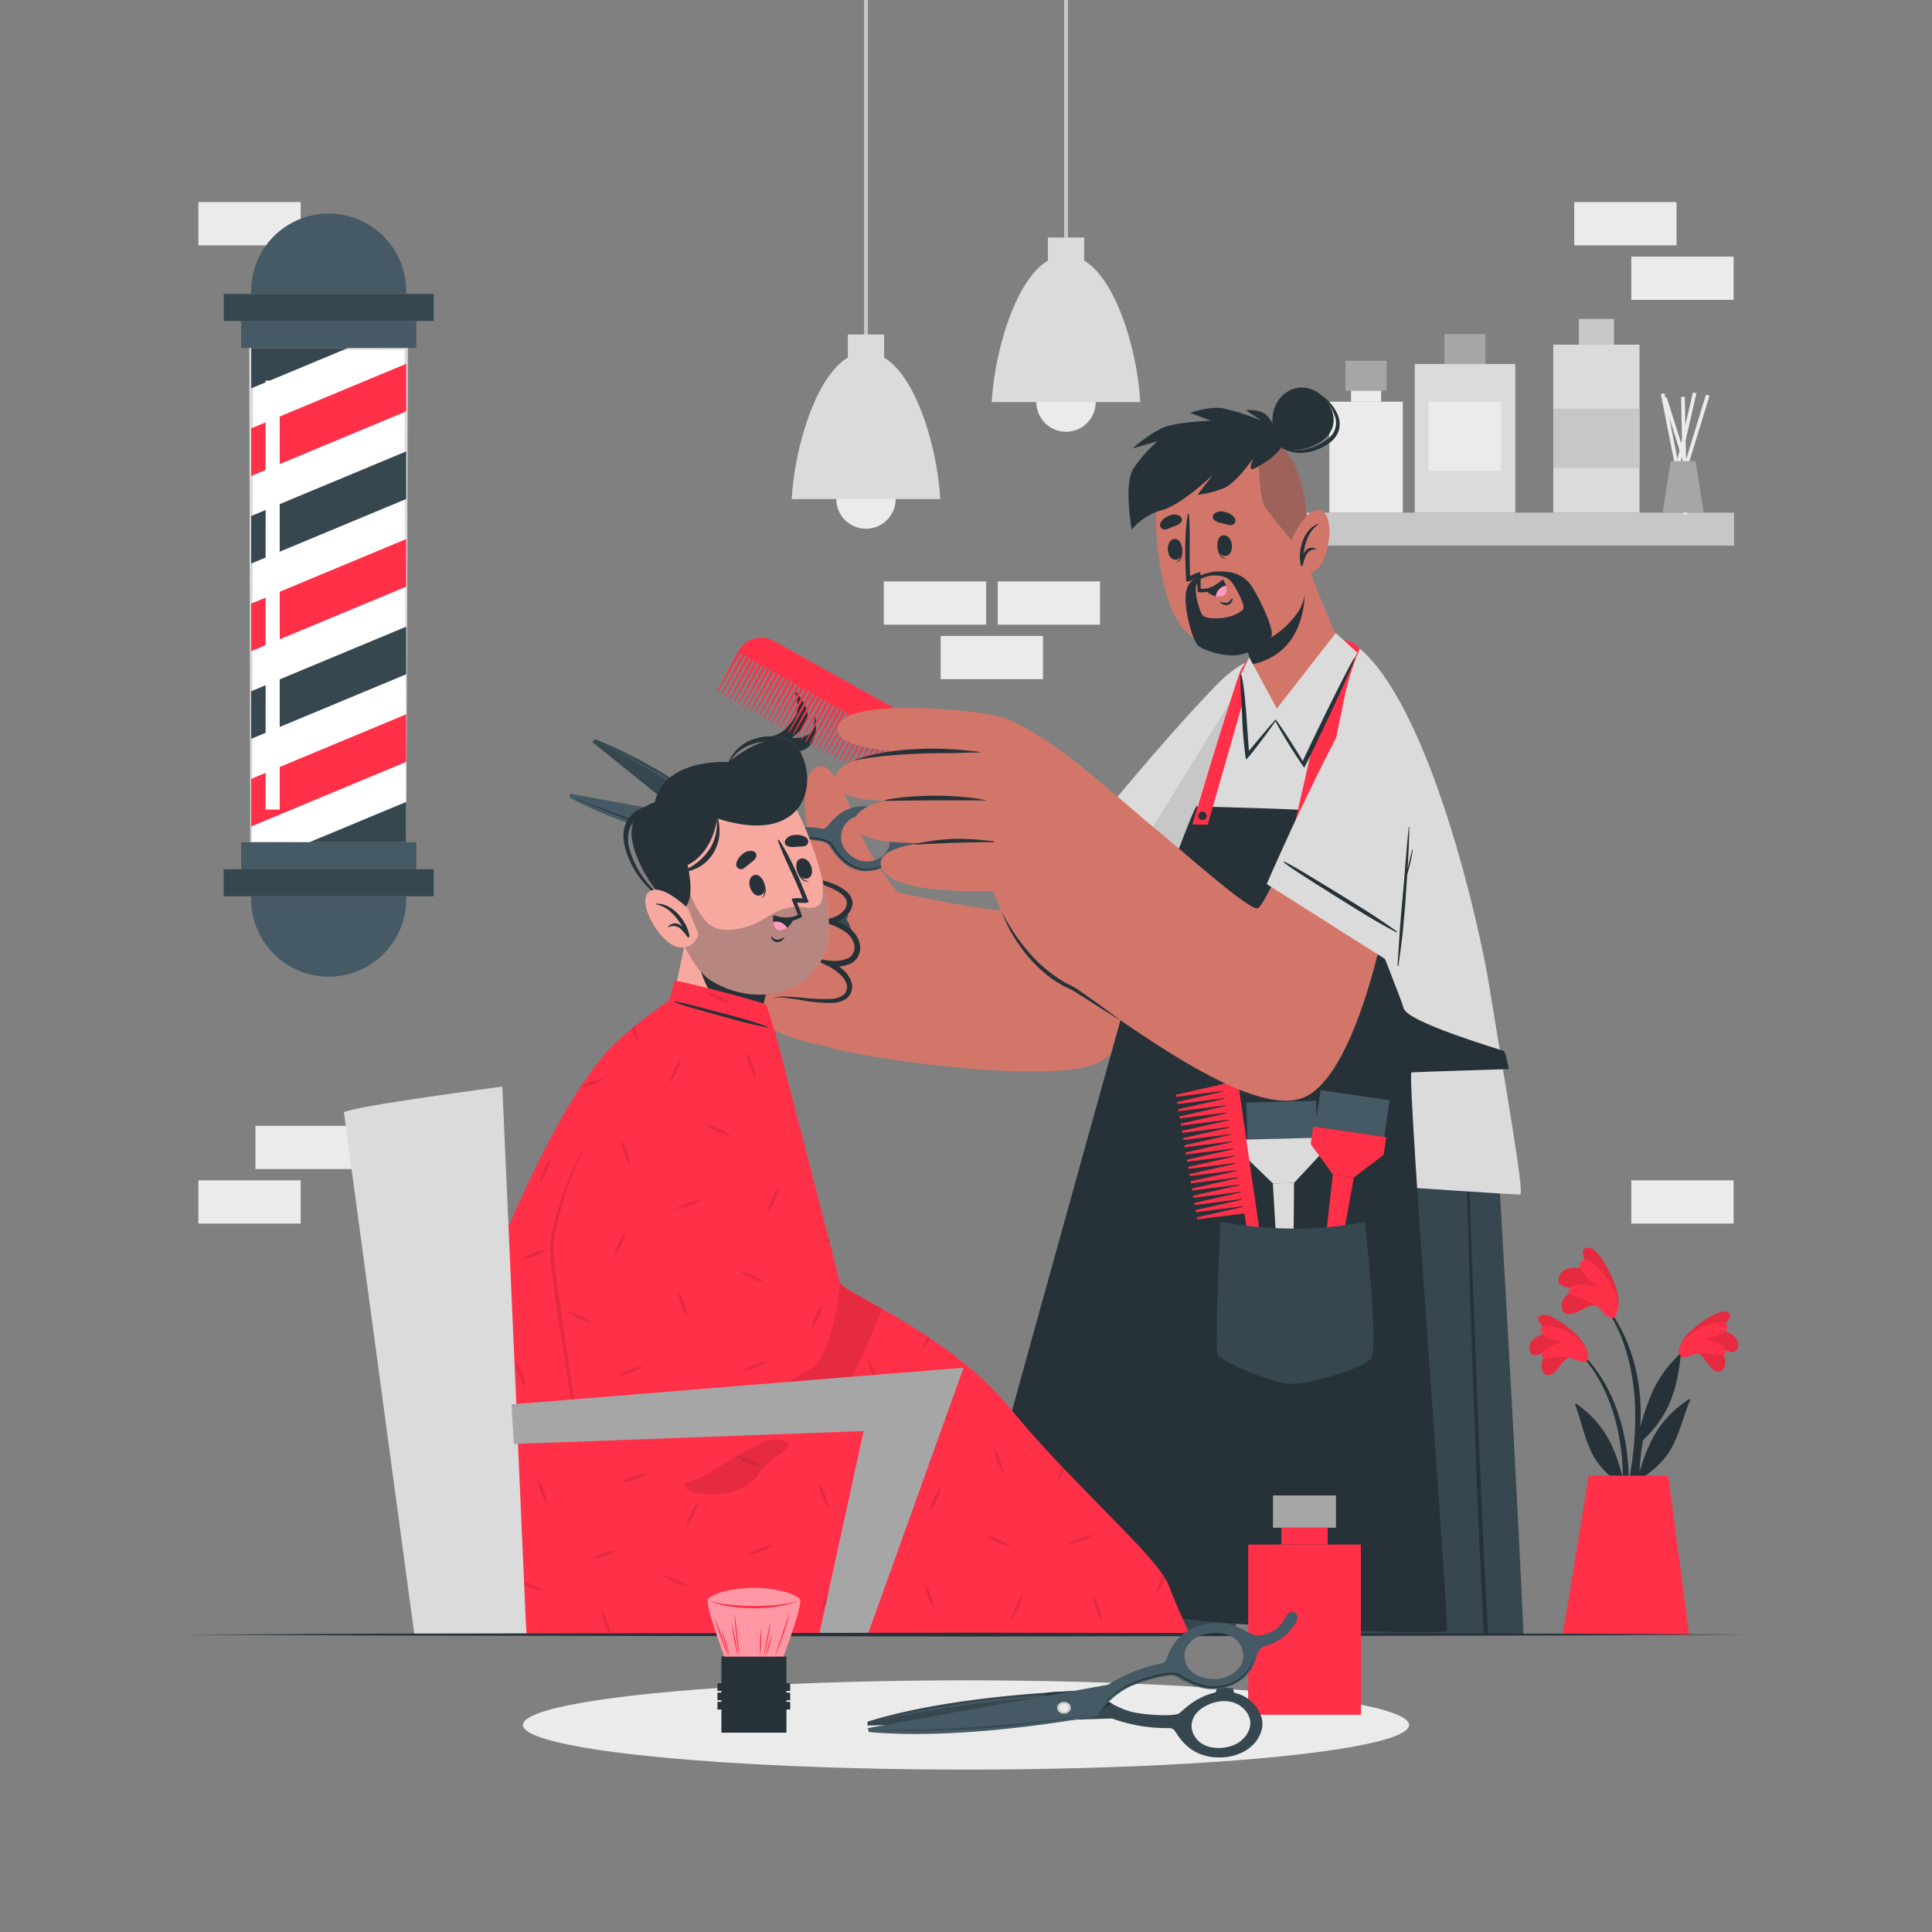 <svg xmlns="http://www.w3.org/2000/svg" viewBox="0 0 500 500"><rect x="0" y="0" width="500" height="500" fill="#808080" stroke="none"/><g id="freepik--background-complete--inject-5"><rect x="66.11" y="291.36" width="26.48" height="11.19" style="fill:#ebebeb"></rect><rect x="51.34" y="305.47" width="26.48" height="11.19" style="fill:#ebebeb"></rect><rect x="258.21" y="150.47" width="26.48" height="11.19" style="fill:#ebebeb"></rect><rect x="243.44" y="164.58" width="26.48" height="11.19" style="fill:#ebebeb"></rect><rect x="228.73" y="150.47" width="26.48" height="11.19" style="fill:#ebebeb"></rect><rect x="422.18" y="305.47" width="26.48" height="11.19" style="fill:#ebebeb"></rect><rect x="407.41" y="52.3" width="26.48" height="11.19" style="fill:#ebebeb"></rect><rect x="422.18" y="66.41" width="26.48" height="11.19" style="fill:#ebebeb"></rect><rect x="51.34" y="52.3" width="26.48" height="11.19" style="fill:#ebebeb"></rect><rect x="323.95" y="132.66" width="124.82" height="8.55" style="fill:#c7c7c7"></rect><rect x="432.75" y="101.6" width="0.95" height="30.27" transform="translate(-14.42 86.27) rotate(-11.19)" style="fill:#ebebeb"></rect><rect x="419.24" y="116.56" width="31.56" height="0.95" transform="translate(223.28 514.66) rotate(-77.02)" style="fill:#ebebeb"></rect><rect x="421.59" y="116.88" width="31.52" height="0.95" transform="translate(196.91 501.07) rotate(-72.95)" style="fill:#ebebeb"></rect><rect x="434.93" y="102.21" width="0.95" height="30.07" transform="translate(-15.09 136.62) rotate(-17.53)" style="fill:#ebebeb"></rect><rect x="435.59" y="101.45" width="0.95" height="30.46" transform="matrix(1, -0.02, 0.02, 1, -2.55, 9.99)" style="fill:#ebebeb"></rect><polygon points="440.92 132.66 430.28 132.66 432.39 119.34 438.81 119.34 440.92 132.66" style="fill:#a6a6a6"></polygon><rect x="366.13" y="94.21" width="26.02" height="38.45" style="fill:#dbdbdb"></rect><rect x="373.83" y="86.44" width="10.61" height="7.77" style="fill:#a6a6a6"></rect><rect x="369.75" y="103.96" width="18.69" height="17.88" style="fill:#ebebeb"></rect><rect x="344.04" y="103.96" width="19.01" height="28.7" style="fill:#ebebeb"></rect><rect x="348.23" y="93.36" width="10.61" height="7.77" style="fill:#a6a6a6"></rect><rect x="349.64" y="101.13" width="7.79" height="2.83" transform="translate(707.08 205.09) rotate(180)" style="fill:#ebebeb"></rect><rect x="401.99" y="89.2" width="22.31" height="43.46" style="fill:#dbdbdb"></rect><rect x="408.6" y="82.54" width="9.1" height="6.66" style="fill:#c7c7c7"></rect><rect x="401.99" y="105.77" width="22.31" height="15.33" style="fill:#c7c7c7"></rect><circle cx="224.11" cy="129.16" r="7.68" style="fill:#ebebeb"></circle><rect x="223.61" width="1" height="91.87" style="fill:#c7c7c7"></rect><rect x="219.42" y="86.56" width="9.39" height="10.16" style="fill:#dbdbdb"></rect><path d="M243.33,129.16H204.9c.78-14.62,7.75-38,19.21-38S242.56,114.54,243.33,129.16Z" style="fill:#dbdbdb"></path><circle cx="275.89" cy="104.06" r="7.68" style="fill:#ebebeb"></circle><rect x="275.39" width="1" height="66.77" style="fill:#c7c7c7"></rect><rect x="271.19" y="61.47" width="9.39" height="10.16" style="fill:#dbdbdb"></rect><path d="M295.1,104.06H256.67c.78-14.61,7.75-38,19.22-38S294.33,89.45,295.1,104.06Z" style="fill:#dbdbdb"></path></g><g id="freepik--Shadow--inject-5"><ellipse cx="250" cy="446.42" rx="114.67" ry="11.55" style="fill:#ebebeb"></ellipse></g><g id="freepik--barber-shop-pole--inject-5"><rect x="65.01" y="90.05" width="40.12" height="127.93" style="fill:#fff"></rect><path d="M105.13,218,65,218.21h-.23V218L64.51,90.05v-.5H65l40.12.08h.42v.42l-.15,64.08Zm0,0-.27-64.08-.15-63.85.42.42L65,90.55l.5-.5L65.25,218l-.24-.23Z" style="fill:#dbdbdb"></path><rect x="62.39" y="83.06" width="45.35" height="6.99" style="fill:#455a64"></rect><rect x="57.89" y="76.08" width="54.37" height="6.99" style="fill:#37474f"></rect><path d="M85.07,55.27h0A20.06,20.06,0,0,0,65,75.33v.75h40.12v-.75A20.06,20.06,0,0,0,85.07,55.27Z" style="fill:#455a64"></path><rect x="62.39" y="217.98" width="45.35" height="6.99" transform="translate(170.14 442.95) rotate(180)" style="fill:#455a64"></rect><rect x="57.89" y="224.97" width="54.37" height="6.99" transform="translate(170.14 456.92) rotate(180)" style="fill:#37474f"></rect><path d="M85.07,252.76h0a20.06,20.06,0,0,0,20.06-20.06V232H65v.74A20.06,20.06,0,0,0,85.07,252.76Z" style="fill:#455a64"></path><polygon points="90.08 90.05 65.02 100.5 65.02 90.05 90.08 90.05" style="fill:#37474f"></polygon><polygon points="105.13 106.46 65.01 123.18 65.01 110.86 105.13 94.15 105.13 106.46" style="fill:#FF3048"></polygon><polygon points="105.13 129.14 65.01 145.85 65.01 133.54 105.13 116.82 105.13 129.14" style="fill:#37474f"></polygon><polygon points="105.13 151.82 65.01 168.53 65.01 156.22 105.13 139.5 105.13 151.82" style="fill:#FF3048"></polygon><polygon points="105.13 174.5 65.01 191.21 65.01 178.89 105.13 162.18 105.13 174.5" style="fill:#37474f"></polygon><polygon points="105.13 197.17 65.01 213.89 65.01 201.57 105.13 184.85 105.13 197.17" style="fill:#FF3048"></polygon><polygon points="105.13 207.53 105.13 217.98 80.04 217.98 105.13 207.53" style="fill:#37474f"></polygon><rect x="68.74" y="98.51" width="3.65" height="111.01" style="fill:#fff"></rect></g><g id="freepik--character-2--inject-5"><path d="M360.31,263.67l-.26,1c0,.08-.05.17-.07.27-.15.57-.35,1.33-.59,2.27-.06.23-.13.48-.19.73l-.32,1.2c-.09.35-.18.72-.28,1.1-.54,2-1.18,4.5-1.92,7.34-.07.28-.14.56-.22.85-2.15,8.25-5,19.42-8.36,32.16-.21.81-.42,1.63-.64,2.45l-.55,2.14c-.22.83-.43,1.66-.65,2.49-.75,2.88-1.51,5.82-2.28,8.8q-.62,2.36-1.23,4.74c-3.18,12.29-6.53,25.25-9.81,38-.48,1.85-.95,3.69-1.43,5.53l-2.88,11.21v0c-2.09,8.11-4.09,15.94-5.95,23.23-1.24,4.88-2.41,9.52-3.5,13.84H248.73c7.78-29.07,20.44-71.3,30.76-105,9.39-30.75,16.85-54.38,16.85-54.38Z" style="fill:#37474f"></path><path d="M346.79,282.63c-1.59,5.63-3.16,11.26-4.8,16.88q-4.87,16.68-9.82,33.35-2.28,7.74-4.59,15.46-4.47,15-9,30-3.11,10.41-6.24,20.82-3.58,11.93-7.18,23.87h-2.13c1.24-3.95,2.49-7.89,3.67-11.83q5.63-18.7,11.29-37.39,4.22-13.94,8.45-27.86c.32-1,.64-2.09.95-3.13q4.5-14.76,9-29.48,2.54-8.22,5.09-16.44c1.68-5.36,3.59-10.67,5.11-16.07C347.25,278.63,347.58,279.83,346.79,282.63Z" style="fill:#263238"></path><path d="M303.6,263.67C308,298,316.51,362.45,322.68,409.19c14.43-56.63,37.63-145.52,37.63-145.52Z" style="fill:#263238"></path><path d="M394.29,423H329.57c-.27-11.58-.61-24.62-.94-37.07v0c-.39-14.35-.77-27.93-1.05-37.62-.06-2-.11-3.85-.16-5.5-.13-4.42-.22-7.44-.25-8.52h0c0-.28,0-.43,0-.43l-1.11-.67c-2.66-1.6-5.07-2.95-7.2-4.08l-.7-.36c-2.68-1.4-4.88-2.43-6.47-3.14-1.91-.84-3-1.22-3-1.22l-.21-.6c-.58-1.71-1.12-3.48-1.62-5.27-7-24.24-8.48-54.85-8.48-54.85h87.17s1.48,24.5,3.28,56.28C390.73,352.92,393,393.71,394.29,423Z" style="fill:#37474f"></path><path d="M385.13,423H384q-1.94-38.49-3.18-77c-.81-23.81-1.43-47.62-2.14-71.43,0-.34.51-.31.52,0,1.39,42.11,2.86,84.22,4.75,126.31C384.24,406.54,384.64,414.1,385.13,423Z" style="fill:#263238"></path><path d="M305.58,322.56a140.55,140.55,0,0,1,21.57,11.3c.27.17.07.59-.22.45-7.28-3.54-14.72-6.94-21.79-10.88A.49.49,0,0,1,305.58,322.56Z" style="fill:#263238"></path><path d="M305.16,296.59c.49,2.69,1.14,5.34,1.72,8,.55,2.5.95,5,1.61,7.53a12.89,12.89,0,0,0,3.5,6.31c1,.91,2.07,1.71,3.11,2.55.57.45,1.18.88,1.76,1.34-.07-.35-.13-.72-.2-1.08-.18-1-.35-2-.52-3.05-.38-2.26-.74-4.53-1.09-6.79-.68-4.45-1.3-9-2.23-13.36a.14.14,0,0,1,.27-.07c1.11,4.37,2.34,8.69,3.3,13.1.48,2.16,2.17,12.82,2.24,13.57s.14,1.56.17,2.35a9.11,9.11,0,0,1,0,2.39c0,.2-.28.16-.36,0h0a9.68,9.68,0,0,1-.68-2.32c-.19-.76-.37-1.53-.5-2.3-.05-.28-.09-.57-.13-.85-1.05-.64-2-1.49-3-2.2s-2.14-1.51-3.14-2.35a12.11,12.11,0,0,1-3.83-6,43.1,43.1,0,0,1-1.25-7.66c-.34-3-.59-6.08-1-9.1C304.85,296.49,305.12,296.41,305.16,296.59Z" style="fill:#263238"></path><path d="M324.06,190.32c-7.46,23.88-25.75,74.89-38.52,84-9.24,6.6-54.88.71-69.65-2.89-14.25-3.48,1.8-43.58,10.24-41.78,13.64,2.9,34.47,7.4,38.57,5.69,2.87-1.2,28.12-29.13,47.22-52.22C325.1,167.2,327.66,178.78,324.06,190.32Z" style="fill:#d3766a"></path><path d="M284,212.56,311,242.2s10.71-26.82,16.06-46.91,2-32.91-12.85-17.39S284,212.56,284,212.56Z" style="fill:#dbdbdb"></path><polygon points="326.48 168.51 325.38 168.53 326.67 168.2 326.48 168.51" style="fill:#c7c7c7"></polygon><path d="M327,195.29C321.67,215.38,311,242.2,311,242.2L293.1,222.55,324.93,171C330.26,171.28,330.67,181.6,327,195.29Z" style="fill:#c7c7c7"></path><path d="M290.85,208.05c2.11,2,4,4.18,5.93,6.33s3.75,4.23,5.61,6.36c3.76,4.31,7.54,8.6,11,13.19a.12.12,0,0,1-.18.16c-4.08-4-7.79-8.37-11.54-12.69q-2.78-3.21-5.51-6.45c-1.86-2.2-3.79-4.38-5.45-6.75A.12.12,0,0,1,290.85,208.05Z" style="fill:#263238"></path><path d="M202.53,267.51c7.56,3.78,26.05,5.46,30.66,4.16s8.53-32.65,5-36.12-29.93-14.23-38.36-12.42S194.7,263.59,202.53,267.51Z" style="fill:#d3766a"></path><path d="M234,232.93s-7.4-8.13-11.17-17.06c-3.16-7.5-7-19-11.11-17.46-8.41,3.18,1.19,31.87,1.19,31.87s6.27,12,14.89,9.56A8.87,8.87,0,0,0,234,232.93Z" style="fill:#d3766a"></path><path d="M213.39,223c.24,4.48-3.44,4.44-3.44,4.44l-24.73,3.07s-19.23-2.65-19.13-7.77c.19-8.83,40.23-3.45,43.83-3.56C211.85,219.07,213.28,221,213.39,223Z" style="fill:#d3766a"></path><path d="M219.81,245.94c.77-2.42,1.18-5.09-.69-7.89-.08-.62.48-.86.38-1.15a7.51,7.51,0,0,0-2.51-2.23c-.38-.06-.76.64-1.07.49-4.25-2-8.4-1-9.34-1.06-1.14-.09-4.84-3.48-7-6.33a17.9,17.9,0,0,1-3.13-10.22s-22.61-18.73-42.52-26.24l-.63.73,41.47,33.5a31,31,0,0,0,7.8,10c.39.34.54.57.49,1.47s-2.22,7.24,3.31,11.68S218.47,250.11,219.81,245.94Zm-14.5-4.17a5.65,5.65,0,0,1,6.78-5.36c3.68.54,6,3,5.92,6.21-.15,4.33-3.92,5.83-6.54,5.63C208.6,248,205.1,245.33,205.31,241.77Z" style="fill:#37474f"></path><path d="M197.14,222.65l-7.29-1.06-14.56-11.77,13.23,1.62c4.86,3.58,7.91,6.11,7.91,6.11A14.74,14.74,0,0,0,197.14,222.65Z" style="fill:#263238"></path><path d="M154.72,192.11c1.85.76,3.65,1.61,5.45,2.47s3.56,1.79,5.31,2.74q5.25,2.85,10.3,6.06c3.35,2.17,6.66,4.4,9.84,6.8.79.6,1.6,1.18,2.38,1.81l2.34,1.85c.78.62,1.54,1.27,2.3,1.92l2.27,1.94c-3.12-2.48-6.24-5-9.48-7.27s-6.51-4.57-9.87-6.7-6.77-4.18-10.23-6.13S158.33,193.8,154.72,192.11Z" style="fill:#455a64"></path><path d="M204.87,217.23c3.58-.2,8.56.39,9.37,1.2s3.62,6.6,9.18,7a9.57,9.57,0,0,0,9-4.61c1.61-2.56,2.82-1.83,4.69-1.94a11.09,11.09,0,0,0,6.63-3.17c1.75-1.87.23-4-1.94-1.83a6.82,6.82,0,0,1-6.58,2.11c-2.56-.38-3.19-6.22-10.1-7.23s-10.37,4.48-11,5.11-.92.66-1.42.58A31.05,31.05,0,0,0,200,215l-52.44-9.59-.14,1c18.68,10.2,47.62,15.11,47.62,15.11A18,18,0,0,1,204.87,217.23Zm12.81-.77a5.66,5.66,0,0,1,6.79-5.36c3.68.54,6,3,5.92,6.21-.15,4.33-3.92,5.83-6.54,5.62C221,222.71,217.48,220,217.68,216.46Z" style="fill:#455a64"></path><path d="M190.47,216.41a1.51,1.51,0,1,0-1,1.88A1.51,1.51,0,0,0,190.47,216.41Z" style="fill:#c7c7c7"></path><path d="M190.05,216.53a1.08,1.08,0,0,0-1.33-.72,1.07,1.07,0,1,0,1.33.72Z" style="fill:#ebebeb"></path><path d="M148.14,206.09q2.79,1.23,5.62,2.35t5.67,2.19c3.8,1.42,7.63,2.76,11.5,4,1.92.64,3.87,1.2,5.81,1.8s3.9,1.12,5.86,1.62l3,.77,3,.7,1.48.35,1.49.32,3,.64c-4-.69-8-1.47-11.92-2.48l-1.48-.36-1.48-.4-2.93-.8c-1.95-.59-3.9-1.14-5.84-1.77-3.86-1.26-7.7-2.59-11.48-4.08S151.79,207.87,148.14,206.09Z" style="fill:#263238"></path><path d="M232.28,220a9.63,9.63,0,0,1-3.4,3.82,8.49,8.49,0,0,1-9.8-.46,15.19,15.19,0,0,1-3.48-3.85c-.24-.34-.47-.74-.71-1a2.78,2.78,0,0,0-1-.64,10.93,10.93,0,0,0-2.44-.63,34.64,34.64,0,0,0-5.09-.34,16.94,16.94,0,0,0-5,.73,14.52,14.52,0,0,0-4.64,2.1,10.91,10.91,0,0,1,2.18-1.36,20.58,20.58,0,0,1,2.4-.94,17.29,17.29,0,0,1,5.09-.85,30.74,30.74,0,0,1,5.16.29,11.16,11.16,0,0,1,2.53.63,3.15,3.15,0,0,1,1.15.74c.31.37.5.72.75,1.08a14.77,14.77,0,0,0,3.36,3.77,8.37,8.37,0,0,0,4.63,1.78,8.5,8.5,0,0,0,4.85-1.18A9.84,9.84,0,0,0,232.28,220Z" style="fill:#263238"></path><path d="M210,227.39s8.62,1.09,9.57,6c.91,4.68-6.16,5.22-6.67,5.26.46.06,8.35,1.27,8.81,6.25.47,5.18-6.72,4.5-7.18,4.45.41.19,5.81,2.84,5.3,6.7-.89,6.64-14.89.26-19.88,2.37,0,0,2.61,8.87,2.63,9.14,0,0-13.45-5.8-15.92-12.69a4.68,4.68,0,0,1,1.83-5.57s-4.54-1.39-5-5.3c-.25-2,2.75-4.18,2.75-4.18s-3.59-1.27-3.8-4.77a4.79,4.79,0,0,1,2.8-4.71C192.26,226.27,210,227.39,210,227.39Z" style="fill:#d3766a"></path><path d="M185.66,230.11c-.08,0-.12-.09,0-.12,7.47-3.22,16.67-4.46,24.65-2.67.26.06,1.12,1,.83.92C203.65,227.05,194,228,185.66,230.11Z" style="fill:#263238"></path><path d="M186,239.74c-.09,0-.13-.13,0-.16,7.71-3.27,18.11-4.39,27.06-1.24.31.11.48.51.12.41C207.07,237.11,193.56,237.8,186,239.74Z" style="fill:#263238"></path><path d="M215,249.74c-8.71-2.69-17.4-2.31-26.28-.64-.11,0-.13-.15,0-.19,4.12-2,9.89-2.48,14.4-2.47a24,24,0,0,1,12,3C215.27,249.51,215.21,249.79,215,249.74Z" style="fill:#263238"></path><path d="M210.06,227.29c.32.07-.46.7-.14.78,3.38.9,9.35,2.81,9.24,5.73-.09,2.34-3.3,3.84-4.76,3.93l-3.66.23,3.52,1.06a14.92,14.92,0,0,1,4.39,2.09,5.37,5.37,0,0,1,2.47,3.64,3.06,3.06,0,0,1-1.9,3.36,9.21,9.21,0,0,1-4.63.47l-4.32-.51,3.9,1.89a13.88,13.88,0,0,1,3,2,5.87,5.87,0,0,1,1.93,2.74,2.79,2.79,0,0,1-.81,2.81,6.09,6.09,0,0,1-3.26,1,48,48,0,0,1-7.54-.31c-1.26-.11-2.54-.22-3.82-.27a9.16,9.16,0,0,0-3.79.45,9.75,9.75,0,0,1,3.77-.1c1.25.15,2.51.35,3.76.56a40.75,40.75,0,0,0,7.69.72,7.11,7.11,0,0,0,3.95-1.11,3.9,3.9,0,0,0,1.34-4.09,7.08,7.08,0,0,0-2.3-3.47,15.43,15.43,0,0,0-3.33-2.24l-.42,1.38a10.63,10.63,0,0,0,5.48-.51,4.47,4.47,0,0,0,2.25-2,5.07,5.07,0,0,0,.5-2.94,6.79,6.79,0,0,0-3.13-4.6,16.05,16.05,0,0,0-4.87-2.23l-.14,1.29c1.85-.18,5.62-1.46,6.22-5.07C220.75,229.15,211.73,227.48,210.06,227.29Z" style="fill:#263238"></path><path d="M393.45,309.14c-.27.27-110.86-7.3-111.79-8.5-1.29-1.7,33.71-114.08,42.48-130.59,3.74-7,21.62-8.05,28.69-1.4,17.7,16.65,30,70.46,32.6,86.6C389.73,281.84,394.44,308.17,393.45,309.14Z" style="fill:#dbdbdb"></path><path d="M363.25,260.92c.94,3.68,25.38,10.79,25.93,11.08s1.3,4.67,1.3,4.67-23.94.76-25.2.86,9.8,143,9.19,144.47-54.78-1-71.74-3.5-52.38-7.86-52.63-9.31,33.66-122.87,39.49-143.8,19.41-56.89,20.1-56.75c.87.17,29.47.69,32.5,1.4C343.34,210.31,362.31,257.24,363.25,260.92Z" style="fill:#263238"></path><path d="M308.56,213.33s11.28-37.29,12.61-40a19.56,19.56,0,0,1,4.37-5.22l-13,45.36Z" style="fill:#FF3048"></path><path d="M312.25,211.5a1.09,1.09,0,1,1-.83-1.44A1.18,1.18,0,0,1,312.25,211.5Z" style="fill:#263238"></path><path d="M334.8,214.51l6,.48s6.13-29.5,7.31-35.31a68.77,68.77,0,0,1,3.8-11.81,6.45,6.45,0,0,0-4.19-2.22s-4.76,12.79-6.37,20C339.92,191.9,334.8,214.51,334.8,214.51Z" style="fill:#FF3048"></path><path d="M339.85,212.05a1.44,1.44,0,1,1-1.44-1.45A1.44,1.44,0,0,1,339.85,212.05Z" style="fill:#263238"></path><rect x="322.71" y="285.07" width="18.06" height="9.61" transform="translate(670.78 571.17) rotate(178.53)" style="fill:#455a64"></rect><polygon points="322.32 294.92 322.44 299.52 329.41 306.27 334.9 306.13 341.51 299.03 341.39 294.43 322.32 294.92" style="fill:#dbdbdb"></polygon><polygon points="332.08 351.25 334.53 351.19 334.9 306.13 329.41 306.27 332.08 351.25" style="fill:#dbdbdb"></polygon><polygon points="304.37 283.86 318.28 282.1 317.96 280.23 304.28 283.33 304.37 283.86" style="fill:#FF3048"></polygon><polygon points="304.69 285.73 318.6 283.96 318.28 282.1 304.6 285.2 304.69 285.73" style="fill:#FF3048"></polygon><polygon points="305.01 287.59 318.92 285.83 318.6 283.96 304.92 287.06 305.01 287.59" style="fill:#FF3048"></polygon><polygon points="305.33 289.46 319.24 287.69 318.92 285.83 305.24 288.93 305.33 289.46" style="fill:#FF3048"></polygon><polygon points="305.65 291.32 319.55 289.56 319.24 287.69 305.56 290.8 305.65 291.32" style="fill:#FF3048"></polygon><polygon points="305.97 293.19 319.87 291.43 319.55 289.56 305.88 292.66 305.97 293.19" style="fill:#FF3048"></polygon><polygon points="306.29 295.05 320.19 293.29 319.87 291.43 306.2 294.53 306.29 295.05" style="fill:#FF3048"></polygon><polygon points="306.61 296.92 320.51 295.16 320.19 293.29 306.52 296.39 306.61 296.92" style="fill:#FF3048"></polygon><polygon points="306.93 298.79 320.83 297.02 320.51 295.16 306.84 298.26 306.93 298.79" style="fill:#FF3048"></polygon><polygon points="307.25 300.65 321.15 298.89 320.83 297.02 307.16 300.12 307.25 300.65" style="fill:#FF3048"></polygon><polygon points="307.57 302.52 321.47 300.75 321.15 298.89 307.48 301.99 307.57 302.52" style="fill:#FF3048"></polygon><polygon points="307.88 304.38 321.79 302.62 321.47 300.75 307.8 303.86 307.88 304.38" style="fill:#FF3048"></polygon><polygon points="308.2 306.25 322.11 304.49 321.79 302.62 308.12 305.72 308.2 306.25" style="fill:#FF3048"></polygon><polygon points="308.52 308.11 322.43 306.35 322.11 304.49 308.43 307.59 308.52 308.11" style="fill:#FF3048"></polygon><polygon points="308.84 309.98 322.75 308.22 322.43 306.35 308.75 309.45 308.84 309.98" style="fill:#FF3048"></polygon><polygon points="309.16 311.85 323.07 310.08 322.75 308.22 309.07 311.32 309.16 311.85" style="fill:#FF3048"></polygon><polygon points="309.48 313.71 323.39 311.95 323.07 310.08 309.39 313.18 309.48 313.71" style="fill:#FF3048"></polygon><polygon points="309.8 315.58 323.71 313.81 323.39 311.95 309.71 315.05 309.8 315.58" style="fill:#FF3048"></polygon><polygon points="327.54 346.2 329.9 345.8 320.37 279.82 316.29 280.52 327.54 346.2" style="fill:#FF3048"></polygon><rect x="340.98" y="283.37" width="18.06" height="9.61" transform="translate(654.74 623.88) rotate(-171.7)" style="fill:#455a64"></rect><polygon points="339.88 291.55 339.21 296.1 344.93 303.94 350.37 304.73 358.09 298.86 358.75 294.31 339.88 291.55" style="fill:#FF3048"></polygon><polygon points="339.94 348.72 342.36 349.07 350.37 304.73 344.93 303.94 339.94 348.72" style="fill:#FF3048"></polygon><path d="M353.22,316.16s-15.64,4-37.35.06c0,0-1.62,32.57-.7,34.41s13.54,7,18.14,7.48,19.36-3.79,21.49-6.57S353.22,316.16,353.22,316.16Z" style="fill:#37474f"></path><path d="M363.22,200.93c0,20.62-9.57,75.47-25.43,82.93-14.06,6.61-48.79-21.23-60-28-5.56-3.34,14.45-46.86,19.86-42.5,7.26,5.84,26.08,22.87,27.92,21.67,2-1.32,7.55-14.54,21.61-43.62C360.42,164,363.22,188,363.22,200.93Z" style="fill:#d3766a"></path><path d="M207,194.43a7,7,0,0,0-4.24-3.39,13.07,13.07,0,0,0-3.25-.45h0c3.13-.57,5.13-3.21,6.42-5.36s-.32-6.59-.32-6.59,4,4.2,3.31,7.15-4,5.16-4,5.16a7.3,7.3,0,0,0,4.33-.89c1.73-1.19,1.59-5.25,1.59-5.25S212.94,192.93,207,194.43Z" style="fill:#263238"></path><path d="M249.55,201l-.15.27-6,10.11-.19-.11,5.48-10.37-.43-.24-5.95,10.11-.19-.11,5.48-10.36-.43-.24-5.94,10.1-.19-.1,5.47-10.37-.42-.24-5.95,10.1-.19-.1,5.47-10.37-.43-.24L239.1,209l-.2-.1,5.49-10.36-.44-.25L238,208.36l-.19-.11,5.48-10.36-.44-.25-5.94,10.11-.19-.11,5.48-10.36-.43-.24-5.95,10.1-.19-.11,5.48-10.36-.43-.24-5.95,10.1-.19-.1L240,196.06l-.43-.24-5.94,10.11-.2-.11,5.48-10.36-.43-.24-5.94,10.1-.2-.11,5.48-10.36-.43-.24-5.95,10.1-.19-.11,5.49-10.36-.44-.24-5.94,10.11-.19-.11,5.47-10.37-.42-.24L229.3,203.5l-.19-.11L234.58,193l-.43-.23-5.94,10.1-.19-.11,5.48-10.36-.44-.24-5.93,10.1-.2-.1,5.48-10.37-.44-.24L226,201.67l-.19-.1,5.48-10.37-.43-.24-5.95,10.11-.19-.11,5.48-10.36-.43-.25-6,10.11-.19-.11L229.14,190l-.43-.25-5.94,10.11-.19-.11,5.47-10.36-.43-.24-5.94,10.1-.2-.1L227,188.77l-.43-.24-5.95,10.1-.19-.1,5.49-10.36-.44-.25L219.5,198l-.19-.11,5.47-10.36-.43-.25-5.94,10.11-.19-.11L223.69,187l-.42-.24-6,10.1-.19-.11,5.48-10.36-.44-.24-5.94,10.1-.2-.1,5.49-10.37-.44-.24-5.94,10.11-.19-.11,5.48-10.37-.43-.23L214.05,195l-.19-.11,5.48-10.36-.43-.24L213,194.38l-.19-.11,5.48-10.36-.43-.24-5.94,10.11-.19-.11,5.47-10.37-.43-.24-5.94,10.11-.2-.11,5.48-10.37-.43-.24-5.94,10.11-.2-.11L215,182.09l-.44-.24L208.61,192l-.19-.1,5.48-10.37-.44-.24-5.94,10.1-.19-.1,5.47-10.37-.42-.24-5.95,10.1-.19-.1,5.48-10.36-.44-.25-5.94,10.11-.19-.11,5.48-10.36-.44-.25-5.93,10.11-.2-.11,5.48-10.36-.43-.24-6,10.1-.19-.1,5.48-10.37-.43-.24-6,10.1-.19-.1,5.48-10.36-.43-.25L201,187.7l-.19-.11,5.47-10.36-.43-.24-5.94,10.1-.19-.11,5.47-10.36-.43-.24-5.94,10.1-.2-.11L204.1,176l-.44-.24-5.94,10.11-.19-.11L203,175.4l-.44-.24-5.94,10.11-.19-.11,5.47-10.37-.42-.23-6,10.1-.19-.11,5.48-10.36-.43-.24-6,10.1-.19-.11,5.48-10.36-.44-.24-5.93,10.1-.2-.1L198.65,173l-.43-.24-5.95,10.11-.19-.11,5.48-10.37-.43-.24-5.95,10.11-.19-.11,5.48-10.36-.43-.25-5.94,10.11-.19-.1,5.47-10.37-.42-.24L189,181l-.19-.1,5.47-10.37-.43-.24-5.94,10.1-.2-.1,5.49-10.36-.44-.25-5.94,10.11-.19-.11,5.48-10.36-.44-.25-5.94,10.11-.19-.11L191,168.72l.15-.27a6.67,6.67,0,0,1,9.09-2.58L247,191.93A6.67,6.67,0,0,1,249.55,201Z" style="fill:#FF3048"></path><path d="M300.72,216.08S287.29,204.27,278.15,197c-5.1-4.08-14.47-10.3-19.59-11.58-7.66-1.92-40.9-5-41.83,3-.85,7.29,28.05,6.35,28.05,6.35s-29.24-1.63-28.65,7.32,33.11,3.56,33.11,3.56-30.09-1-28,8.13c1.56,6.9,31.29,3.67,31.29,3.67s-25.87-.68-24.56,6.49c1.44,7.92,29.06,6.66,29.06,6.66,6.39,17.67,16.06,24.14,24.45,26.72C283.43,257.88,300.72,216.08,300.72,216.08Z" style="fill:#d3766a"></path><path d="M253.55,194.6c-21.45-2.84-32.84,2.33-32.51,2.25,7.8-1.79,20.14-1.95,23.58-1.94s5.49-.18,8.93-.17C253.64,194.74,253.63,194.62,253.55,194.6Z" style="fill:#263238"></path><path d="M255.12,207.08c-10.06-2-22-1-26.08,0-.32.08-.21.19.13.18,4.38-.1,21.59-.2,26-.1C255.19,207.19,255.19,207.09,255.12,207.08Z" style="fill:#263238"></path><path d="M257.2,217.73c-9.13-1.12-13.34-.7-20.19.6-.32.07-.15.25.2.23,6.7-.33,12-.63,20-.6C257.31,218,257.34,217.74,257.2,217.73Z" style="fill:#263238"></path><path d="M259.08,235.62a46.3,46.3,0,0,0,2.62,4.66,47.2,47.2,0,0,0,3.06,4.35,39.67,39.67,0,0,0,7.5,7.43,23.14,23.14,0,0,0,2.17,1.49l1.12.69c.39.22.79.4,1.18.6l1.17.6a13.06,13.06,0,0,1,1.19.76c.75.5,1.48,1,2.21,1.53,2.92,2.06,5.82,4.15,8.66,6.34-1.54-.92-3-1.88-4.57-2.82l-4.52-2.88-2.26-1.44c-.35-.22-.79-.51-1.08-.65l-1.23-.59c-.4-.2-.82-.39-1.22-.6l-1.16-.71a21.76,21.76,0,0,1-2.26-1.52,35,35,0,0,1-7.51-7.77A39,39,0,0,1,259.08,235.62Z" style="fill:#263238"></path><path d="M327.83,228.8l33.84,21.43s3.21-28.71,3-49.49-6.84-32.26-17-13.36S327.83,228.8,327.83,228.8Z" style="fill:#dbdbdb"></path><path d="M332.39,223c2.6,1.26,5.06,2.82,7.53,4.31s4.84,2.93,7.24,4.41c4.87,3,9.75,6,14.37,9.37a.12.12,0,0,1-.13.2c-5.08-2.64-9.91-5.69-14.77-8.72q-3.6-2.24-7.16-4.52c-2.43-1.56-4.92-3.08-7.2-4.84A.12.12,0,0,1,332.39,223Z" style="fill:#263238"></path><path d="M362.26,240.94c.21-3,.47-5.93.75-8.88.57-6,.91-12,1.57-18,0-.08.13-.08.13,0,0,3.59-.2,7.17-.43,10.76.38-1.64.76-3.28,1.19-4.9,0-.1.19-.08.17,0-.18,1.2-.4,2.39-.69,3.57-.24.95-.5,1.9-.76,2.85q-.19,2.85-.38,5.68c-.19,3-.5,5.92-.74,8.88-.13,1.61-1,7.95-1.15,9,0,.15-.25.14-.24,0C361.8,248.32,362.15,242.45,362.26,240.94Z" style="fill:#263238"></path><path d="M331.42,186.15c5.69-.35,13.32-12.26,14.93-19.92.11-.53-2-5.08-4.35-10.72-1.39-3.43-2.87-7.29-4-10.9-.22-.74-2.34,1.38-2.34,1.38l-4.33,2.55L317,157s4.51,6.9,6.38,13.21a8,8,0,0,1,.29,1.53c0,.07,0,.16,0,.26C324.15,174.93,325.91,186.48,331.42,186.15Z" style="fill:#d3766a"></path><path d="M323.71,171.71c0,.07,0,.16,0,.26a14.81,14.81,0,0,0,2.37-.58c15.16-5,11.2-24.94,11.2-24.94l-5.95,2.09L317,157s4.51,6.9,6.38,13.21A8,8,0,0,1,323.71,171.71Z" style="fill:#263238"></path><path d="M331.5,115.82c2.61,1.76,10.13.27,12.73-3.9,3.57-5.73-4-14.45-10.66-10.76S329.49,114.47,331.5,115.82Z" style="fill:#263238"></path><path d="M342.05,102.35a13.47,13.47,0,0,1,3.48,5.55,5.07,5.07,0,0,1-1.72,5.55,12.49,12.49,0,0,1-2.74,1.7,13.92,13.92,0,0,1-3.06,1.08,11.09,11.09,0,0,1-6.51-.41,9.69,9.69,0,0,0,6.66,1.26,13,13,0,0,0,3.35-1,12.46,12.46,0,0,0,3-1.82,6.24,6.24,0,0,0,2-3,6,6,0,0,0-.19-3.6A11.34,11.34,0,0,0,342.05,102.35Z" style="fill:#263238"></path><path d="M334.56,119.39c4.49,7.54,6,32.15,1.48,38.83C329.5,167.9,315.92,172,307,163.5c-8.68-8.25-10-40.36-4.75-46.73C310,107.4,327.92,108.25,334.56,119.39Z" style="fill:#d3766a"></path><path d="M315.13,140.38c0-.06.14.07.14.14.05,1.66.4,3.56,1.93,4,.05,0,.05.1,0,.09C315.35,144.48,314.92,142,315.13,140.38Z" style="fill:#263238"></path><path d="M316.5,138.56c2.65-.38,3.21,4.95.75,5.3S314.27,138.87,316.5,138.56Z" style="fill:#263238"></path><path d="M305.73,141.06c0-.06-.12.09-.12.16.23,1.64.21,3.57-1.23,4.27,0,0,0,.11,0,.09C306.2,145.13,306.2,142.58,305.73,141.06Z" style="fill:#263238"></path><path d="M304.07,139.49c-2.68.07-2.33,5.42.15,5.35S306.32,139.42,304.07,139.49Z" style="fill:#263238"></path><path d="M318.35,135.9c-.75-.11-1.42-.33-2.15-.51a3.63,3.63,0,0,1-2.08-.94,1.13,1.13,0,0,1,0-1.38,2.81,2.81,0,0,1,2.79-.59A4.19,4.19,0,0,1,319.5,134,1.21,1.21,0,0,1,318.35,135.9Z" style="fill:#263238"></path><path d="M301.73,137c.72-.2,1.36-.5,2.06-.77a3.57,3.57,0,0,0,1.95-1.19,1.14,1.14,0,0,0-.21-1.37,2.82,2.82,0,0,0-2.84-.24,4.13,4.13,0,0,0-2.34,1.84A1.21,1.21,0,0,0,301.73,137Z" style="fill:#263238"></path><path d="M318.83,154.86c-.35.43-.69,1-1.29,1.12a4.29,4.29,0,0,1-1.81-.23.06.06,0,0,0-.07.09,2.25,2.25,0,0,0,2.19.68,1.77,1.77,0,0,0,1.15-1.6C319,154.82,318.88,154.8,318.83,154.86Z" style="fill:#263238"></path><path d="M316.58,150.1a5.66,5.66,0,0,1-3.49,2.89,7.22,7.22,0,0,1-2,.31,1.7,1.7,0,0,1-.39,0h-.37a.43.43,0,0,1-.37-.34h0a1,1,0,0,1,0-.17h0v-.15c-.17-1.27-.25-3.21-.25-3.21-.44.28-2.7,1.59-2.73.92-.25-5.53-.52-11.69.4-17.25a.16.16,0,0,1,.31,0c.45,5.31,0,10.67.32,16a10.09,10.09,0,0,1,2.57-1.09c.19,0,.09,3.77.21,4.33a.12.12,0,0,0,0,.06c2.16.05,3.7-.76,5.63-2.41C316.52,149.86,316.66,150,316.58,150.1Z" style="fill:#263238"></path><path d="M311.76,152.57a6.67,6.67,0,0,0,2.88,1.8,3.06,3.06,0,0,0,1.84-.08c1.28-.49,1.19-1.7.84-2.71a7.36,7.36,0,0,0-.76-1.52A8.69,8.69,0,0,1,311.76,152.57Z" style="fill:#263238"></path><path d="M314.64,154.37a3.06,3.06,0,0,0,1.84-.08c1.28-.49,1.19-1.7.84-2.71A3.13,3.13,0,0,0,314.64,154.37Z" style="fill:#ff98b9"></path><path d="M338.73,144.8c-.55-.59-8.32-9.06-11.32-13.61-1.65-2.5-1.66-13-1.66-13.29a7.4,7.4,0,0,1,2.5-4.68,17.58,17.58,0,0,1,6.31,6.17C337.35,124.07,339,135.34,338.73,144.8Z" style="fill:#263238;opacity:0.3"></path><path d="M334.25,139.82s3.63-8.85,7.53-7.72,2.37,13.12-1.36,15.56a4.26,4.26,0,0,1-6.06-1Z" style="fill:#d3766a"></path><path d="M341.26,135.52c.06,0,.09.07,0,.11-2.6,1.8-3.5,4.79-3.94,7.77.61-1.25,1.64-2.09,3.28-1.39.09,0,0,.17,0,.17A2.61,2.61,0,0,0,338,143.7a12.65,12.65,0,0,0-.83,2.57c-.08.29-.57.25-.54-.06,0,0,0-.05,0-.07C335.74,142.51,337.43,136.77,341.26,135.52Z" style="fill:#263238"></path><path d="M331.2,113.49c3.18,2.19-5.47,7.44-6.9,7.9s.12-2.91.12-2.91-4.19,6.18-7.39,7.71a24.07,24.07,0,0,1-7.12,1.86l4-5.17s-8,7.72-13.14,9.12a15.43,15.43,0,0,0-7.87,5.06s-2.18-11.87.48-15.88a35.67,35.67,0,0,1,6.23-7l-6.54,1.89s4.85-4.31,8.55-5.61,11.79-1.58,11.79-1.58l-5.4-2s4.7-1.82,8.48-1.2a60.15,60.15,0,0,1,9.89,3.13l-4-2.66s3.45-.38,5.28,1.2S331.2,113.49,331.2,113.49Z" style="fill:#263238"></path><path d="M323.42,151a8.3,8.3,0,0,0-5.88-3,13,13,0,0,0-7.42,1.17c-3,1.52-3.54,3.72-3.21,7.48s1.9,9.4,3.34,10.57,7,3,10.76,2.2A16,16,0,0,0,328.9,165C330.36,163.23,324.92,152.86,323.42,151Zm-1.72,6.77a9.33,9.33,0,0,1-4.38,2c-2.11.43-5.07.28-5.87-.32s-1.76-4.09-1.94-6,.1-3.08,1.78-3.86a7.59,7.59,0,0,1,4.11-.6,4.72,4.72,0,0,1,3.26,1.56C319.49,151.45,322.51,156.81,321.7,157.74Z" style="fill:#263238"></path><path d="M323.28,170.11l7.17,13.26,15.26-19.55,5.53,5.08s-13.7,29.86-13.95,28.61l-7.09-11.33-7.32,9.28-1.71-21Z" style="fill:#dbdbdb"></path><path d="M321.45,185.13c-.17-3.48-.44-7-.44-10.45,0-.13.18-.2.23-.06,1.07,3.25,1.64,16.55,2,19.71,0,0,0,0,0,0,.3-.4,6.82-8.21,6.91-8.11,1.45,1.76,6.65,10,7,10.77,2.16-4.74,10.56-22,13.24-26.6a.12.12,0,0,1,.22.1c-1.82,5-12.89,28.22-13.1,28.18a135.67,135.67,0,0,1-7.44-12c-1.06,1.66-7.55,10.37-7.63,9.86A105.79,105.79,0,0,1,321.45,185.13Z" style="fill:#263238"></path></g><g id="freepik--character-1--inject-5"><path d="M301.91,423H138.73c-.91-.83-1.75-1.68-2.54-2.54-8.72-9.5-10.85-20.5-10.41-30,0,0,0,0,0,0a60.92,60.92,0,0,1,5.76-22.81l1.08,0,1.24,0,.84,0,1,0,54.4-1.62.61,0h.41l5.75-.17h.35l2.08-.06,2.52-.08,1.18,0s-.07,1.24-.11,3.07c0,.74,0,1.58,0,2.48s0,1.7.06,2.59v0a36.73,36.73,0,0,0,.62,5.9,5.68,5.68,0,0,0,1.38,3.13c.28.23,2.54.6,6.2,1.16l1.27.19,1.38.21,5.66.88.62.09.21,0c3.39.54,7.19,1.18,11.25,1.93l1.44.27c1.34.25,2.71.52,4.1.8l.63.12c2.35.48,4.76,1,7.19,1.54,1,.22,2,.44,3,.68,3.07.72,6.18,1.51,9.27,2.36,20.39,5.65,39.92,14.2,44.13,27.12A20.91,20.91,0,0,1,301.91,423Z" style="fill:#37474f"></path><path d="M156.14,423h-2.43a35.12,35.12,0,0,1-9.7-7.13,34.19,34.19,0,0,1-8.26-15.71c-.14-.54-.26-1.09-.37-1.64l-.21-1.11a53.17,53.17,0,0,1-.74-7.38h0a66.06,66.06,0,0,1,.12-6.75,92.78,92.78,0,0,1,1.15-9.7l.18-1a.12.12,0,0,1,.23.05l-.18,1c-.29,1.58-.56,3.17-.71,4.76a75.72,75.72,0,0,0-.29,11.67h0a52.09,52.09,0,0,0,1.15,8.35c.12.57.26,1.13.41,1.69s.35,1.24.54,1.85a33.21,33.21,0,0,0,14.05,18.4A43.17,43.17,0,0,0,156.14,423Z" style="fill:#263238"></path><path d="M298.58,423H119.19c-4-10.89-4.1-22.38-2.89-32.1h0a97.38,97.38,0,0,1,6.06-23.81l10.2-.3,1.25,0h.42l1,0,55-1.63.43,0h.58l5.5-.17h.83l1.85-.06,2.52-.07s-.06.3-.18.85c-.22,1.06-.66,3-1.31,5.61-.47,1.85-1,4-1.74,6.35q-.33,1.14-.69,2.34c-.39,1.23-.79,2.5-1.23,3.79-.26.77-.53,1.54-.81,2.32h0c-.39,1.11-.81,2.22-1.25,3.34l-.12.33,0,.12,1.87.36.27.05,2.23.45c2.41.49,5.74,1.18,9.76,2.08l1.17.26c2.52.57,5.29,1.21,8.25,1.92l4.42,1.08,1.26.31,2.91.74c2.13.54,4.32,1.12,6.55,1.72l1.46.39.54.15c3.42.93,6.95,1.93,10.53,3,14.36,4.24,29.64,9.51,42.87,15.69l.21.1C292.27,419.69,295.52,421.33,298.58,423Z" style="fill:#37474f"></path><path d="M208.59,384.36a37.26,37.26,0,0,0-6.74,2.16c-2.29.87-4.54,1.86-6.74,2.93a134.37,134.37,0,0,0-12.59,7.13c-.13.08,0,.25.13.19,4.3-2.24,8.75-4.25,13.2-6.17l6.43-2.77a68.8,68.8,0,0,0,6.51-2.88C209.06,384.8,208.91,384.3,208.59,384.36Z" style="fill:#263238"></path><path d="M203.82,364.71c-.91,3.63-1.71,7.3-2.75,10.9-.48,1.65-.95,3.33-1.57,4.93-.53,1.35-1.33,2.9-2.89,3.2-1.81.35-2.32-1.19-2.17-2.68.16-1.67.59-3.33.91-5,.38-1.89.76-3.77,1.11-5.67.17-.94.35-1.89.51-2.84,0-.24.21-2.05.34-2.57,0,0,.05.09.1.08h.07a.13.13,0,0,0,.11-.09.25.25,0,0,0-.09-.28.15.15,0,0,0-.17,0c-.34.19-.37.66-.48,1-.29.92-.59,1.84-.86,2.77-.5,1.73-1,3.47-1.43,5.22s-.87,3.5-1.3,5.25a8.18,8.18,0,0,0-.36,4,3.09,3.09,0,0,0,2.86,2.32c-.06.12-.14.24-.19.36-.16.36-.28.74-.41,1.1s-.27.75-.38,1.14a3.45,3.45,0,0,0-.1.56c0,.21,0,.42,0,.63a.31.31,0,0,0,.57.2,5.65,5.65,0,0,1,.34-.51,3.2,3.2,0,0,0,.26-.6c.12-.37.22-.73.32-1.1s.2-.74.27-1.11,0-.45.07-.67a4.18,4.18,0,0,0,2.09-.8,7,7,0,0,0,2.17-3.32c.55-1.51,1-3.08,1.4-4.63a68.74,68.74,0,0,0,2.32-11.71A.34.34,0,0,0,203.82,364.71Z" style="fill:#263238"></path><path d="M156.48,373.6c-.33,1.81-.53,3.63-.95,5.42s-.88,3.49-1.46,5.2a18.92,18.92,0,0,1-2.21,4.68,17.41,17.41,0,0,1-3.53,3.59,30.16,30.16,0,0,1-8.53,4.75,39.52,39.52,0,0,1-4.74,1.39c-.84.19-1.69.34-2.54.45a5.25,5.25,0,0,0-2,.47.42.42,0,0,0,0,.71c1.09.53,2.61.24,3.77.12a27.78,27.78,0,0,0,4-.71,29.54,29.54,0,0,0,7.62-3.22,24.07,24.07,0,0,0,6.37-5.21,18,18,0,0,0,3.4-7.47,36.49,36.49,0,0,0,1.11-10.14A.18.18,0,0,0,156.48,373.6Z" style="fill:#263238"></path><path d="M130.09,423h-.82a59.83,59.83,0,0,1-4.58-18.21,92.78,92.78,0,0,1-.21-14.24h0c.34-6.4,1.14-12.79,1.88-19.16,0-.15.24-.1.22,0-.33,2.77-.67,5.55-1,8.33-.35,3.49-.62,7.1-.73,10.75,0,0,0,0,0,0C124.54,401.65,125.6,413.16,130.09,423Z" style="fill:#263238"></path><path d="M298.4,423h-.85a345.12,345.12,0,0,0-35.72-15.23q-8-2.91-16-5.39-5.22-1.62-10.5-3.05l-.53-.14-1.48-.4q-3.33-.88-6.67-1.69l-2.75-.66-1.25-.29-3.2-.71-1.32-.28c-2.76-.59-5.53-1.13-8.31-1.65l-1.27-.23q-4.73-.85-9.46-1.64L195,391h0c-.54-.09-.4-1,.15-1l1.37.16.31,0,2.17.26c3.36.43,6.71.95,10,1.54l1.11.21q4.16.75,8.28,1.65l3.87.86,1.28.3q2.46.59,4.92,1.21,2.64.66,5.26,1.37l.74.2.78.21,3.29.91c2.53.72,5.06,1.46,7.58,2.25a297.87,297.87,0,0,1,34.32,12.92q4.18,1.88,8.27,3.91l.21.1C292.09,419.69,295.25,421.34,298.4,423Z" style="fill:#263238"></path><path d="M218.42,383.41c-2.44,2.22-106.54,8.25-107,7.56s23.32-112.46,60.8-127.89c5.94-2.44,21.78-1.6,23.59.61C210.84,282.05,220,382,218.42,383.41Z" style="fill:#ebebeb"></path><polygon points="187.94 289.12 192.66 280.17 199.28 286.98 197.92 294 191.6 295 187.94 289.12" style="fill:#263238"></polygon><polygon points="191.6 295 190.67 366.35 202.28 382.47 210.87 362.8 197.92 294 191.6 295" style="fill:#263238"></polygon><path d="M111.42,391c.46.7,104.56-5.35,107-7.56,1.41-1.26-6.06-84.71-18.83-113.2,1.88,8.62,5.41,29,1,45.24a183.24,183.24,0,0,1-31.66-50.74C133.35,285,111,390.38,111.42,391Z" style="fill:#a6a6a6"></path><path d="M190.79,279.23c-5.83.65-14.5-9.2-17.49-16.68-.2-.52,1.16-5.5,2.52-11.63.81-3.72,1.63-7.89,2.1-11.74L201.38,248s-3.36,7.79-4.14,14.52a8.63,8.63,0,0,0,0,1.6,2.4,2.4,0,0,1,0,.27C197.33,267.45,196.42,278.6,190.79,279.23Z" style="fill:#f7a9a0"></path><path d="M179.51,239.77c.16,5.66,1.72,22.49,15.2,24.45a16.11,16.11,0,0,0,2.51.16,2.25,2.25,0,0,1,0-.26,7.17,7.17,0,0,1,0-1.6c.77-6.73,4.14-14.52,4.14-14.52Z" style="fill:#263238"></path><path d="M169.59,216.13c-1.26,8.94,7.14,32.87,14.07,37.41,10.06,6.57,24.58,5.06,29.68-6.58,4.94-11.29-6.56-42.28-14.12-46.21C188.07,195,171.44,202.92,169.59,216.13Z" style="fill:#f7a9a0"></path><path d="M212.66,226.86c2,7.93,2.62,15.7.59,20.25-5.16,11.61-19.7,13-29.71,6.39-2-1.35-4.17-4.35-6.17-8.18a93.53,93.53,0,0,1-3.21-12.43c-.3-2.41,4.28-2.53,4.28-2.53.48,2.54,3.17,7.53,5.38,9.06,3.7,2.57,9.85.41,11.94-.51s5.8-4.23,10.48-4.24c2.08,0,4.26.89,5.8-.51S212.72,227.23,212.66,226.86Z" style="fill:#263238;opacity:0.3"></path><path d="M197.28,227.58c0-.05-.09.13-.07.19.65,1.57,1.13,3.48-.11,4.54,0,0,0,.11,0,.09C198.8,231.49,198.15,229,197.28,227.58Z" style="fill:#263238"></path><path d="M195.24,226.46c-2.62.76-.9,6,1.53,5.25S197.45,225.82,195.24,226.46Z" style="fill:#263238"></path><path d="M206.11,224.46c0-.07.15,0,.17.1.48,1.63,1.31,3.41,2.94,3.46.05,0,.07.09,0,.1C207.38,228.46,206.3,226.08,206.11,224.46Z" style="fill:#263238"></path><path d="M207,222.3c2.53-1.05,4.45,4.08,2.11,5S204.87,223.19,207,222.3Z" style="fill:#263238"></path><path d="M192.41,224.76a21.68,21.68,0,0,0,1.78-1.38c.67-.53,1.27-.89,1.54-1.75a1.15,1.15,0,0,0-.61-1.27,2.9,2.9,0,0,0-2.85.63,4.23,4.23,0,0,0-1.73,2.49A1.24,1.24,0,0,0,192.41,224.76Z" style="fill:#263238"></path><path d="M208.14,219c-.76.12-1.48.1-2.25.15a3.66,3.66,0,0,1-2.31-.29,1.14,1.14,0,0,1-.38-1.36,2.86,2.86,0,0,1,2.54-1.41,4.17,4.17,0,0,1,2.95.72A1.23,1.23,0,0,1,208.14,219Z" style="fill:#263238"></path><path d="M199.65,242.4c.46.34.93.84,1.54.81a4.32,4.32,0,0,0,1.76-.65.06.06,0,0,1,.08.08,2.27,2.27,0,0,1-2,1.18,1.81,1.81,0,0,1-1.51-1.32C199.46,242.4,199.59,242.35,199.65,242.4Z" style="fill:#263238"></path><path d="M200.15,237.1a5.81,5.81,0,0,0,4.47,1.23,7.84,7.84,0,0,0,2-.56c.13-.05.58-.27.7-.34a.42.42,0,0,0,.2-.47h0l-1.24-3.41c.52.08,3.18.35,2.93-.29-2.1-5.25-4.42-11.1-7.62-15.89a.16.16,0,0,0-.28.14c1.81,5.13,4.52,9.91,6.42,15a9.9,9.9,0,0,0-2.85.07c-.09,0,1.63,4.14,1.63,4.18-2,1-3.77.84-6.26.11C200.1,236.85,200,237,200.15,237.1Z" style="fill:#263238"></path><path d="M205.64,237.29a6.83,6.83,0,0,1-1.95,2.84,3,3,0,0,1-1.73.67c-1.38.08-1.79-1.09-1.88-2.16a7.59,7.59,0,0,1,.08-1.72A8.86,8.86,0,0,0,205.64,237.29Z" style="fill:#263238"></path><path d="M203.69,240.13a3,3,0,0,1-1.73.67c-1.38.08-1.79-1.09-1.88-2.16A3.14,3.14,0,0,1,203.69,240.13Z" style="fill:#ff9cbd"></path><path d="M176.26,235.32c4.22-1.13,1.68-11.48,1.68-11.48s6.28-2.5,7.65-12.08c0,0,9.45,3.56,16.22.85,10.61-4.24,7.4-18.5,2.68-20.58-6.68-2.94-15.86,5.2-15.86,5.2S172,196,169.46,207.65a8.25,8.25,0,0,0-5.87,9.6C164.68,225.1,173.11,236.15,176.26,235.32Z" style="fill:#263238"></path><path d="M176.66,225.38a14.85,14.85,0,0,0,7.32-6.17c1.68-3,2.16-7.07.55-10.15-.09-.17.19-.3.27-.12,1.52,3.48,2.06,7.26.37,10.8a10.32,10.32,0,0,1-8.42,5.95C176.58,225.7,176.48,225.45,176.66,225.38Z" style="fill:#263238"></path><path d="M162.1,212.81c1.61-3.19,4.84-4.29,8.13-4.84.19,0,.24.27.05.29-3.3.29-6.11,3.1-7.25,6.08s-.09,6.1,1.16,8.82a23.37,23.37,0,0,0,11.91,11.77.08.08,0,0,1-.06.14,23.4,23.4,0,0,1-13.29-12.84C161.58,219.34,160.62,215.76,162.1,212.81Z" style="fill:#263238"></path><path d="M188.3,197.83a11,11,0,0,1,5.11-5.86,13.1,13.1,0,0,1,9.33-.93,7.39,7.39,0,0,1,5.07,5.41c.8,2.94,0,6-1.23,8.72a.07.07,0,0,1-.12,0,13.12,13.12,0,0,0,.75-7.85,6.82,6.82,0,0,0-5.14-5.11c-4.93-1.09-11.48.58-13.5,5.78A.15.15,0,0,1,188.3,197.83Z" style="fill:#263238"></path><path d="M178.11,235.18s-7-7-10.22-4.32,3,13.39,7.5,14.21a4.37,4.37,0,0,0,5.35-3.35Z" style="fill:#f7a9a0"></path><path d="M169.75,233.9c-.06,0-.06.1,0,.12,3.18.67,5.24,3.14,6.84,5.8-1.08-.94-2.39-1.33-3.67,0-.07.07,0,.18.11.15a2.68,2.68,0,0,1,3.08.4,12.67,12.67,0,0,1,1.81,2.11c.19.24.64,0,.49-.28l0-.06C177.77,238.32,173.88,233.55,169.75,233.9Z" style="fill:#263238"></path><path d="M197.14,263.07l-5.23,14.42-18.3-17.4-4.81,6s18.27,28,18.34,26.72l5.44-12.47,8.76,8.25-1.42-21.4Z" style="fill:#ebebeb"></path><path d="M201.24,277.92c-.36-3.53-.61-7.09-1.13-10.59,0-.13-.22-.18-.24,0-.59,3.44.83,16.91.92,20.15l0,0c-.37-.36-8.11-7.24-8.18-7.13-1.2,2-5.2,11.07-5.47,11.89-2.89-4.44-13.94-20.6-17.32-24.79a.12.12,0,0,0-.21.13c2.58,4.72,17.22,26.48,17.43,26.41a138,138,0,0,0,5.69-13.17c1.32,1.51,9.16,9.31,9.16,8.78A110,110,0,0,0,201.24,277.92Z" style="fill:#263238"></path><path d="M162.82,277.6c-17,32.45-36.62,80.8-26.07,91.35s43.55,27.28,69,28c4.93.13,11-42,5.74-42.39C197.8,353.59,171.19,342,169.14,340c-1-1,9.1-38.36,11.13-59C182.71,256,173,258.19,162.82,277.6Z" style="fill:#f7a9a0"></path><path d="M195.74,352.74s2.6.43,16.7.44c9.75,0,33.49,6.27,43.46,31.79,3.81,9.78-1.38,16.73-7.15,7.28-4.07-6.66-6.31-11.63-8.25-13.43,0,0-1.48,11.85-7.57,15.13a128.94,128.94,0,0,1-16.54,7.42,25.61,25.61,0,0,1-1.67-3A14.55,14.55,0,0,1,199.41,396Z" style="fill:#f7a9a0"></path><path d="M221.74,354.68c3.85,3.36,11.88,10.63,16.39,18.86,5,9.14,12.17,28.1,5.38,31.72-5,2.66-8.35-4.34-8.35-4.34s1.32,8.46-3.7,9.88c-4.58,1.29-6.86-4.28-6.86-4.28s-.09,5.27-4.74,5.66c-5.58.48-4.49-10.64-10.56-15.05C207.93,396.14,221.74,354.68,221.74,354.68Z" style="fill:#f7a9a0"></path><path d="M227.59,377.21c3.09,3.76,7.94,14.1,7.69,23.53,0,.21-.17.32-.21.13a101.9,101.9,0,0,0-7.57-23.61C227.47,377.21,227.55,377.17,227.59,377.21Z" style="fill:#263238"></path><path d="M218.5,382.53c2.34,3.52,6.87,14.4,6.28,23.94,0,.22-.18.32-.21.12a109.74,109.74,0,0,0-6.16-24C218.39,382.52,218.47,382.49,218.5,382.53Z" style="fill:#263238"></path><path d="M202.42,351.17,192,399.09s-53.44-20.09-58-33,11.51-60.59,27.43-88.38,20.81-15.62,19.55,5.84-10.37,53.79-10.06,55.16S202.42,351.17,202.42,351.17Z" style="fill:#a6a6a6"></path><path d="M193.47,351c-2.55,10.42-4.68,20.95-6.8,31.47-.6,3-1.15,5.95-1.79,8.92a.08.08,0,0,0,.15,0c1.28-5.21,2.7-10.38,3.91-15.61s2.32-10.49,3.3-15.77c.55-3,1.12-6,1.58-9A.18.18,0,0,0,193.47,351Z" style="fill:#263238"></path><path d="M179.93,302.55q-.72,2-1.47,4c-.2.55-.42,1.11-.64,1.67.34-1.79.67-3.57,1-5.36.4-2.46.83-4.93,1.11-7.41,0-.08-.12-.11-.14,0-1.21,4.2-2.08,8.5-3,12.77s-1.71,8.67-2.49,13c-.22,1.2-.41,2.41-.59,3.62a30.48,30.48,0,0,0-.45,3.55.08.08,0,0,0,.16,0A51.24,51.24,0,0,0,175,322.3c.49-2.13.9-4.27,1.34-6.41s.81-4,1.2-6a25.26,25.26,0,0,0,1.39-3.27,31.7,31.7,0,0,0,1.16-4C180.08,302.52,180,302.48,179.93,302.55Z" style="fill:#263238"></path><path d="M307.92,423h-193c-4-11.69-7.43-26-5.73-37.78,2-13.7,11.28-42.26,22.48-68,8.91-20.51,19-39.24,27.62-47.27,7.7-7.21,13.3-10.42,13.75-11s1.27-4.71,1.49-5.09c0,0,.24,0,.64,0,1.32.23,4.53,1,8.16,1.91,5.71,1.46,12.45,3.29,14.38,4a1.76,1.76,0,0,1,.54.25c.39.57,2,6.29,2.21,6.7s16.25,62.48,16.91,65.14,28.1,13.09,44.23,32.82,37.88,38,40.89,45.66C304.13,414.67,306.31,419.55,307.92,423Z" style="fill:#FF3048"></path><path d="M153,279.92a14,14,0,0,0-2.76,1.38l-.19.29a13,13,0,0,0,3.27-.8,12.38,12.38,0,0,0,3.2-1.67A12.89,12.89,0,0,0,153,279.92Zm54,12-.51.36a5.61,5.61,0,0,0,.59-.06C207,292.08,207,292,207,291.88Zm-29,19.34a13.32,13.32,0,0,0-3.21,1.68,12.33,12.33,0,0,0,3.54-.8,12.63,12.63,0,0,0,3.2-1.69A13,13,0,0,0,178,311.22ZM163,354.4a12.38,12.38,0,0,0-3.2,1.67,13.81,13.81,0,0,0,6.72-2.49A12.55,12.55,0,0,0,163,354.4Zm-24.72-30.25a12.39,12.39,0,0,0-3.19,1.69,12.54,12.54,0,0,0,3.52-.81,12.15,12.15,0,0,0,3.2-1.69A12.61,12.61,0,0,0,138.25,324.15Zm25.57,57.93a12.25,12.25,0,0,0-3.19,1.69,12.55,12.55,0,0,0,3.52-.82,11.86,11.86,0,0,0,3.2-1.69A12.62,12.62,0,0,0,163.82,382.08Zm32.69,18.63a12.88,12.88,0,0,0-3.19,1.69,12.55,12.55,0,0,0,3.52-.82,12.11,12.11,0,0,0,3.2-1.68A12.61,12.61,0,0,0,196.51,400.71Zm-1.24-47.56a12.52,12.52,0,0,0-3.19,1.68,14,14,0,0,0,6.72-2.5A12.62,12.62,0,0,0,195.27,353.15Zm31.67,21.16a12.71,12.71,0,0,0-3.19,1.69,12.57,12.57,0,0,0,3.51-.82,12,12,0,0,0,3.21-1.68A12.27,12.27,0,0,0,226.94,374.31ZM256,358.71a9.63,9.63,0,0,0-.94.63,9,9,0,0,0,1.39-.2ZM279.49,398a12.55,12.55,0,0,0-3.19,1.69,12.55,12.55,0,0,0,3.52-.82,11.86,11.86,0,0,0,3.2-1.69A12.62,12.62,0,0,0,279.49,398ZM135.23,355.53a13.3,13.3,0,0,0-1.69-3.2,12.62,12.62,0,0,0,.82,3.53,12,12,0,0,0,1.68,3.2A12.35,12.35,0,0,0,135.23,355.53Zm5.5,30.14a12.92,12.92,0,0,0-1.68-3.2,13,13,0,0,0,.81,3.53,12.51,12.51,0,0,0,1.69,3.21A12.69,12.69,0,0,0,140.73,385.67ZM112.24,409.4a12.69,12.69,0,0,0-1.69-3.21,12.69,12.69,0,0,0,.82,3.54,11.86,11.86,0,0,0,1.69,3.2A12.62,12.62,0,0,0,112.24,409.4Zm45.06,10.65a12.75,12.75,0,0,0-1.68-3.2,12.35,12.35,0,0,0,.81,3.53,13,13,0,0,0,1.3,2.65h.34A13.59,13.59,0,0,0,157.3,420.05Zm19.86-82.76a12.15,12.15,0,0,0-1.69-3.2,12.91,12.91,0,0,0,.82,3.52,12.41,12.41,0,0,0,1.68,3.2A12.13,12.13,0,0,0,177.16,337.29Zm36.45,49.58a12.11,12.11,0,0,0-1.68-3.2,13.28,13.28,0,0,0,.81,3.52,12.77,12.77,0,0,0,1.69,3.2A12.47,12.47,0,0,0,213.61,386.87Zm12.68-32.2a11.71,11.71,0,0,0-1.69-3.2,13.09,13.09,0,0,0,.82,3.52,12.15,12.15,0,0,0,1.69,3.2A12.47,12.47,0,0,0,226.29,354.67Zm32.56,23.15a12.11,12.11,0,0,0-1.68-3.2,13.28,13.28,0,0,0,.81,3.52,12.77,12.77,0,0,0,1.69,3.2A12.47,12.47,0,0,0,258.85,377.82Zm25.6,38.11a11.92,11.92,0,0,0-1.69-3.21,13.29,13.29,0,0,0,.82,3.52,12.51,12.51,0,0,0,1.69,3.21A12.39,12.39,0,0,0,284.45,415.93Zm-122.12-118a13.22,13.22,0,0,0-1.69-3.19,12.54,12.54,0,0,0,.81,3.52,12.73,12.73,0,0,0,1.68,3.2A12.6,12.6,0,0,0,162.33,297.92Zm2.1-31.82c-.07-.17-.13-.34-.21-.51l-.75.63.08.21a12.73,12.73,0,0,0,1.68,3.2A12.26,12.26,0,0,0,164.43,266.1Zm30.35,9.34a12.63,12.63,0,0,0-1.69-3.2,12.62,12.62,0,0,0,.82,3.53,12.94,12.94,0,0,0,1.67,3.21A12.33,12.33,0,0,0,194.78,275.44Zm-8.66-17.61a13.19,13.19,0,0,0-3.45-1.06,12.52,12.52,0,0,0,3.07,1.92,12.16,12.16,0,0,0,3.45,1.07A13.19,13.19,0,0,0,186.12,257.83Zm-36.06,82.56a12.33,12.33,0,0,0-3.46-1.07,14.29,14.29,0,0,0,6.53,3A12.71,12.71,0,0,0,150.06,340.39Zm64.4-19.57a9.21,9.21,0,0,0-1.83-.43,11,11,0,0,0,2.09,1.41C214.64,321.48,214.55,321.15,214.46,320.82Zm-91.4,50.86a12.62,12.62,0,0,0-3.47-1.07,13.88,13.88,0,0,0,6.53,3A12.85,12.85,0,0,0,123.06,371.68ZM194.81,330a13,13,0,0,0-3.47-1.07,12.71,12.71,0,0,0,3.07,1.92,13.06,13.06,0,0,0,3.45,1.07A12.41,12.41,0,0,0,194.81,330ZM194,377.78a13.61,13.61,0,0,0-3.47-1.07,13.07,13.07,0,0,0,3.07,1.93,13.39,13.39,0,0,0,3.46,1.07A13,13,0,0,0,194,377.78Zm49.68-11.95a12.79,12.79,0,0,0-3.46-1.07,12.52,12.52,0,0,0,3.07,1.92,12.83,12.83,0,0,0,3.45,1.07A12.65,12.65,0,0,0,243.71,365.83Zm14.91,32.52a13.14,13.14,0,0,0-3.46-1.06,12.52,12.52,0,0,0,3.07,1.92,12.83,12.83,0,0,0,3.45,1.07A12.81,12.81,0,0,0,258.62,398.35Zm-72.5-106.29a12.47,12.47,0,0,0-3.45-1.06,12.79,12.79,0,0,0,3.07,1.91,12.5,12.5,0,0,0,3.45,1.08A12.87,12.87,0,0,0,186.12,292.06ZM140.7,302.77a12.83,12.83,0,0,0-1.07,3.45,12.47,12.47,0,0,0,1.92-3.06,12.16,12.16,0,0,0,1.07-3.45A12.89,12.89,0,0,0,140.7,302.77Zm36.6,63.45a13.86,13.86,0,0,0-1.07,3.47,13.07,13.07,0,0,0,1.93-3.07,13.39,13.39,0,0,0,1.07-3.46A13.22,13.22,0,0,0,177.3,366.22Zm22.41-56a13.2,13.2,0,0,0-1.07,3.45,12.62,12.62,0,0,0,1.93-3.06,13.19,13.19,0,0,0,1.06-3.45A12.28,12.28,0,0,0,199.71,310.22Zm8.35,55.64a13.2,13.2,0,0,0-1.07,3.45,12.56,12.56,0,0,0,1.93-3.05A13.37,13.37,0,0,0,210,362.8,12.65,12.65,0,0,0,208.06,365.86Zm31.81-20a.61.61,0,0,1-.05.12,13.06,13.06,0,0,0-1.07,3.45,12.17,12.17,0,0,0,1.92-3Zm34.95,33.76a13.08,13.08,0,0,0-1,3.32,11.52,11.52,0,0,0,1.7-2.6Zm-125.2-10.15a13.84,13.84,0,0,0-1.07,3.45,13.16,13.16,0,0,0,1.93-3.05,14,14,0,0,0,1.07-3.47A13.07,13.07,0,0,0,149.62,369.49ZM227,399.29a12.38,12.38,0,0,0-3.2,1.67,13.81,13.81,0,0,0,6.72-2.49A12.55,12.55,0,0,0,227,399.29Zm-13.35,14.09a12.83,12.83,0,0,0-1.07,3.45,13,13,0,0,0,1.93-3.06,13.37,13.37,0,0,0,1.06-3.46A12.52,12.52,0,0,0,213.66,413.38Zm27.92-25.55a13.19,13.19,0,0,0-1.06,3.45,12.85,12.85,0,0,0,1.92-3.06,13.58,13.58,0,0,0,1.07-3.47A13.13,13.13,0,0,0,241.58,387.83ZM301,407.72c-.24.42-.46.85-.66,1.28a13.06,13.06,0,0,0-1.07,3.45,12.79,12.79,0,0,0,1.92-3.05c.12-.28.24-.56.35-.84Q301.25,408.16,301,407.72ZM156,402a12.52,12.52,0,0,0-3.19,1.68,12.9,12.9,0,0,0,3.52-.81,12.45,12.45,0,0,0,3.2-1.69A12.62,12.62,0,0,0,156,402Zm-34.24-7.26a12.69,12.69,0,0,0-3.19,1.68,14,14,0,0,0,6.73-2.5A12.69,12.69,0,0,0,121.73,394.71ZM241,413a11.86,11.86,0,0,0-1.69-3.2,13.29,13.29,0,0,0,.82,3.52,12.45,12.45,0,0,0,1.69,3.2A12.47,12.47,0,0,0,241,413Zm-50.95,7a12.11,12.11,0,0,0-1.68-3.2,13.28,13.28,0,0,0,.81,3.52,14.28,14.28,0,0,0,1.31,2.66h.33A13.59,13.59,0,0,0,190,420.05Zm-15-11.29a13.1,13.1,0,0,0-3.47-1.06,12.71,12.71,0,0,0,3.07,1.92,13,13,0,0,0,3.46,1.07A13,13,0,0,0,175,408.76Zm-37.78,1.12a12.79,12.79,0,0,0-3.46-1.07,12.87,12.87,0,0,0,3.07,1.93,13.19,13.19,0,0,0,3.45,1.06A12.65,12.65,0,0,0,137.24,409.88Zm125.5,6a12.83,12.83,0,0,0-1.07,3.45,12.62,12.62,0,0,0,1.93-3.06,13.19,13.19,0,0,0,1.06-3.45A12.47,12.47,0,0,0,262.74,415.89ZM178.8,391.55a13,13,0,0,0-1.07,3.46,12.85,12.85,0,0,0,1.92-3.06,13.2,13.2,0,0,0,1.07-3.47A12.71,12.71,0,0,0,178.8,391.55ZM124.19,420a14.13,14.13,0,0,0-1,3h.29a13.91,13.91,0,0,0,1.55-2.61,13.2,13.2,0,0,0,1.07-3.47A13.07,13.07,0,0,0,124.19,420ZM211,340.62a12.14,12.14,0,0,0-1.06,3.45,12.52,12.52,0,0,0,1.92-3.07,13.2,13.2,0,0,0,1.07-3.45A12.87,12.87,0,0,0,211,340.62ZM160,321.68a12.64,12.64,0,0,0-1.08,3.47,14,14,0,0,0,3-6.53A12.93,12.93,0,0,0,160,321.68Zm14.35-44.77a12.14,12.14,0,0,0-1.06,3.45,12.65,12.65,0,0,0,1.92-3.06,13.39,13.39,0,0,0,1.07-3.46A12.87,12.87,0,0,0,174.32,276.91Z" style="opacity:0.1"></path><g style="opacity:0.1"><path d="M228.35,338.83c-2.51,6-7.83,18.35-9.94,21.2-2.81,3.79-8.43,2.77-12.65,3.13s-18.29,6.85-20,6.15,20.37-12.77,24.49-15.36,7.19-17.7,7.12-22C217.59,333,222.05,335.25,228.35,338.83Z"></path><path d="M199.16,372.69c-5.91,1.64-16.15,9.6-20.33,10.62s-.42,3.35,5.1,3.43,10.31-2,12.24-5.06,4.92-4.73,7.25-6.53S201.32,372.09,199.16,372.69Z"></path></g><path d="M174.68,259.2c2.36.38,4.68,1,7,1.62s4.52,1.18,6.78,1.78c4.56,1.23,5.74,1.54,10.2,3.11a.1.1,0,0,1-.06.19,102.79,102.79,0,0,1-10.36-2.51q-3.39-.92-6.75-1.88c-2.29-.66-4.62-1.27-6.84-2.12A.1.1,0,0,1,174.68,259.2Z" style="fill:#263238"></path><path d="M152.78,294.67a50.42,50.42,0,0,0-4.62,9.45,98.05,98.05,0,0,0-3.29,10c-.46,1.69-.83,3.41-1.15,5.12a20.84,20.84,0,0,0-.41,5.15c.27,3.46.8,7,1.27,10.44,1,7,2,13.93,3,20.89l1.53,10.45,1.46,10.46c-.7-3.45-1.32-6.92-2-10.38l-1.81-10.41q-1.74-10.41-3.24-20.88c-.45-3.5-1-7-1.19-10.53a21.75,21.75,0,0,1,.46-5.35q.52-2.61,1.29-5.15a89.56,89.56,0,0,1,3.57-10A46.78,46.78,0,0,1,152.78,294.67Z" style="opacity:0.1"></path><path d="M136.3,423H107.23L89,287.88c2.23-1.59,41-6.67,41-6.67l1.59,36,.18,4h0l1.55,35.2.31,6.9.09,2.06.06,1.36,0,.85.26,6,.43,9.64.3,6.72v0l.32,7.4.05,1.15.08,1.67.89,20.23Z" style="fill:#dbdbdb"></path><polygon points="249.38 353.95 244.54 367.43 240.58 378.46 237.03 388.33 236.01 391.17 234.79 394.57 234.13 396.42 233.7 397.61 233.28 398.78 233.27 398.82 228.95 410.84 224.57 423.03 212.01 423.03 215.3 407.94 216.76 401.24 218.08 395.19 218.14 394.93 218.37 393.87 219.93 386.72 220.18 385.6 220.24 385.33 223.5 370.36 217.98 370.56 217.97 370.56 216.56 370.62 213.09 370.74 207.31 370.96 203.5 371.1 202.84 371.12 202.26 371.14 200.48 371.21 198.05 371.3 197.32 371.33 196.28 371.36 195.16 371.41 194.33 371.44 189.89 371.6 188.88 371.64 142 373.37 140.38 373.43 135.93 373.59 135.7 373.6 134.12 373.66 133 373.7 132.62 367.66 132.57 366.81 132.36 363.46 133.37 363.38 133.67 363.35 134.15 363.31 190.77 358.71 191.68 358.64 192.51 358.57 196.21 358.27 200.96 357.88 209.81 357.17 213.1 356.9 216.65 356.61 216.66 356.61 221.22 356.24 223.3 356.07 226.08 355.84 249.38 353.95" style="fill:#a6a6a6"></polygon></g><g id="freepik--Plant--inject-5"><path d="M409,349.81C421.1,361.64,423.13,380,420.58,396c-.06.36-.63.27-.63-.08,0-3.65.11-7.27.1-10.87l-.18-.49c-3.16-2.29-6.06-4.88-7.86-8.44-2-4-2.81-8.45-4.35-12.59-.15-.4.28-.28.55-.08,7.36,5.42,9.7,11.26,11.81,19.06a64.92,64.92,0,0,0-1.28-12.14c-1.59-7.41-4.73-14.74-10.05-20.23C408.49,349.92,408.8,349.6,409,349.81Z" style="fill:#263238"></path><path d="M406.74,351.19c-2.08.07-3.38,3.39-5,4.36a1.56,1.56,0,0,1-2.3-.36c-1.61-2.24.6-5,2.67-6.55-1.48.6-2.71,1.68-4.31,2a1.49,1.49,0,0,1-1.94-1.17c-.71-3.05,3.13-4.41,5.76-4.48-1.28-.88-4.93-3.29-3-4.48s6.25,2.26,7.65,3.39c2.06,1.67,4.51,4.16,4.6,6.77C411,353.7,408.34,351.82,406.74,351.19Z" style="fill:#FF3048"></path><path d="M406.74,351.19c-2.08.07-3.38,3.39-5,4.36a1.56,1.56,0,0,1-2.3-.36c-1.61-2.24.6-5,2.67-6.55-1.48.6-2.71,1.68-4.31,2a1.49,1.49,0,0,1-1.94-1.17c-.71-3.05,3.13-4.41,5.76-4.48-1.28-.88-4.93-3.29-3-4.48s6.25,2.26,7.65,3.39c2.06,1.67,4.51,4.16,4.6,6.77C411,353.7,408.34,351.82,406.74,351.19Z" style="opacity:0.1"></path><path d="M407.34,351.7c-2.66-1.21-7.77.53-8.2-.48-.88-2.05,3.2-3.45,5.41-3.72-2-.55-5.92-1.43-5.8-3.39.14-2.38,6-.33,8.91,1.93,3.71,2.84,3.68,5.59,3.07,6.14C409.89,352.93,407.78,351.9,407.34,351.7Z" style="fill:#FF3048"></path><path d="M436.55,348.63C424,360,421.29,378.22,423.23,394.35c0,.36.61.28.63-.06.14-3.65.16-7.27.31-10.87.07-.16.13-.31.21-.48,3.24-2.17,6.23-4.65,8.17-8.13,2.16-3.89,3.13-8.34,4.83-12.42.16-.39-.27-.29-.55-.1-7.56,5.14-10.12,10.88-12.53,18.6A64.91,64.91,0,0,1,426,368.8c1.87-7.34,5.29-14.55,10.81-19.83C437.06,348.76,436.76,348.43,436.55,348.63Z" style="fill:#263238"></path><path d="M438.76,350.1c2.08.15,3.25,3.52,4.84,4.55a1.55,1.55,0,0,0,2.3-.27c1.7-2.18-.4-5-2.41-6.65,1.45.66,2.64,1.78,4.23,2.14a1.5,1.5,0,0,0,2-1.09c.81-3-3-4.53-5.59-4.69,1.31-.84,5.05-3.11,3.16-4.37s-6.34,2-7.78,3.1c-2.12,1.59-4.66,4-4.86,6.59C434.41,352.45,437.14,350.68,438.76,350.1Z" style="fill:#FF3048"></path><path d="M438.76,350.1c2.08.15,3.25,3.52,4.84,4.55a1.55,1.55,0,0,0,2.3-.27c1.7-2.18-.4-5-2.41-6.65,1.45.66,2.64,1.78,4.23,2.14a1.5,1.5,0,0,0,2-1.09c.81-3-3-4.53-5.59-4.69,1.31-.84,5.05-3.11,3.16-4.37s-6.34,2-7.78,3.1c-2.12,1.59-4.66,4-4.86,6.59C434.41,352.45,437.14,350.68,438.76,350.1Z" style="opacity:0.1"></path><path d="M438.14,350.59c2.71-1.11,7.74.83,8.22-.16.95-2-3.07-3.58-5.26-3.93,2-.48,6-1.2,5.92-3.16-.06-2.4-5.95-.56-9,1.58-3.81,2.7-3.89,5.45-3.3,6C435.55,351.72,437.7,350.77,438.14,350.59Z" style="fill:#FF3048"></path><path d="M423.73,378.66a122.4,122.4,0,0,1-3.89,18,.45.45,0,0,1-.88-.18c.83-5.54,2.33-11,3.15-16.51a83,83,0,0,0,1-17c-.52-9.33-3.06-19.26-9.15-26.56-.13-.17.15-.42.29-.26,12.19,14.22,10.25,31.65,10.24,33.21,1.73-5.88,3.51-12.63,10-18.62.28-.26.5-.14.45.3-1.17,10.92-4.2,16.62-10.53,22.45C424.23,375.23,424,377,423.73,378.66Z" style="fill:#263238"></path><path d="M413.81,338.06c-2.19-1-5.22,1.81-7.39,2a1.79,1.79,0,0,1-2.2-1.53c-.54-3.13,3.14-4.89,6.07-5.45-1.84-.12-3.66.38-5.47-.11a1.74,1.74,0,0,1-1.43-2.19c.81-3.53,5.47-3,8.23-1.75-.88-1.56-3.45-5.9-.84-6.15s5.35,5.49,6.23,7.37c1.29,2.76,2.58,6.58,1.37,9.34C417,342.81,415.15,339.52,413.81,338.06Z" style="fill:#FF3048"></path><path d="M413.81,338.06c-2.19-1-5.22,1.81-7.39,2a1.79,1.79,0,0,1-2.2-1.53c-.54-3.13,3.14-4.89,6.07-5.45-1.84-.12-3.66.38-5.47-.11a1.74,1.74,0,0,1-1.43-2.19c.81-3.53,5.47-3,8.23-1.75-.88-1.56-3.45-5.9-.84-6.15s5.35,5.49,6.23,7.37c1.29,2.76,2.58,6.58,1.37,9.34C417,342.81,415.15,339.52,413.81,338.06Z" style="opacity:0.1"></path><path d="M414.18,338.89c-2.15-2.59-8.33-3.36-8.27-4.62.11-2.57,5.06-2,7.48-1.15-1.83-1.59-5.42-4.45-4.31-6.43,1.35-2.4,6.35,2.66,8.27,6.48,2.42,4.82,1,7.66.1,7.92C416.2,341.45,414.53,339.32,414.18,338.89Z" style="fill:#FF3048"></path><path d="M431.75,381.94,437.13,423H404.41c.67-3.64,6.76-41.14,6.76-41.14Z" style="fill:#FF3048"></path></g><g id="freepik--Table--inject-5"><polygon points="47.44 423.03 98.08 422.78 148.72 422.7 250 422.53 351.28 422.69 401.92 422.78 452.56 423.03 401.92 423.27 351.28 423.36 250 423.53 148.72 423.36 98.08 423.27 47.44 423.03" style="fill:#263238"></polygon></g><g id="freepik--Tools--inject-5"><rect x="323.01" y="399.72" width="29.18" height="44.06" transform="translate(675.21 843.5) rotate(180)" style="fill:#FF3048"></rect><rect x="329.46" y="387.02" width="16.3" height="8.35" transform="translate(675.21 782.39) rotate(180)" style="fill:#a6a6a6"></rect><rect x="331.62" y="395.37" width="11.97" height="4.35" style="fill:#FF3048"></rect><path d="M326.21,443.76a9.26,9.26,0,0,0-6.63-5.63c-.55-.42-.22-1-.53-1.13a10.54,10.54,0,0,0-4-.05c-.39.21-.21,1-.6,1.09-5.43,1.27-8.42,4.83-9.33,5.4-1.11.7-7.06.55-11.22-.19s-9.1-3.84-10.64-5.79c0,0-34.88.63-58.76,8.11l0,1,63.33-1.82a41.52,41.52,0,0,0,14.71,2.48,1.69,1.69,0,0,1,1.56.8c.63.73,3.5,7.06,11.91,6.79S328.17,447.86,326.21,443.76Zm-16.4,6.45c-2.51-2.87-1.65-6.62,2.11-8.65s7.8-1.68,10.12.84c3.17,3.43.87,7.1-1.67,8.68C317.57,452.82,312.33,453.08,309.81,450.21Z" style="fill:#37474f"></path><path d="M287.8,440.92l-7.46,4-22.23.64,13.3-7.56c7.15-.48,11.86-.57,11.86-.57A16.48,16.48,0,0,0,287.8,440.92Z" style="fill:#263238"></path><path d="M225.87,445.65c2.25-.65,4.54-1.19,6.84-1.72s4.61-1,6.93-1.43c4.64-.88,9.32-1.61,14-2.2s9.42-1,14.15-1.31c1.18-.06,2.36-.16,3.54-.2l3.55-.13c1.19-.05,2.37,0,3.55-.05l3.55,0c-4.73.17-9.45.34-14.17.72s-9.42.81-14.11,1.41-9.35,1.28-14,2.09S230.44,444.54,225.87,445.65Z" style="fill:#455a64"></path><path d="M293.06,436.22c3.87-1.57,9.64-2.94,10.89-2.5s6.85,4.83,13.17,3c5.05-1.42,7.3-4.79,8-7.82s2.34-2.81,4.36-3.64a12.62,12.62,0,0,0,6-5.54c1.12-2.45-1.46-3.82-2.94-1s-3.38,3.89-6.38,4.53-6.21-4.63-14.3-2.91-9.55,8.23-10,9.07-.73,1-1.32,1.1A40.37,40.37,0,0,0,286.76,436l-62.18,11.23.26,1c25.08,2.39,59.24-4.17,59.24-4.17C285.11,441.83,289.19,437.79,293.06,436.22Zm13.85-5.68c-1.3-3.42.9-6.76,5.2-7.67s8,.52,9.23,3.56c1.71,4.14-1.83,7-4.81,7.82C313.25,435.15,308.22,434,306.91,430.54Z" style="fill:#455a64"></path><path d="M276.77,441a2,2,0,0,0-2.52-.22,1.39,1.39,0,0,0-.31,2.16,2,2,0,0,0,2.52.23A1.41,1.41,0,0,0,276.77,441Z" style="fill:#c7c7c7"></path><path d="M276.35,441.29a1.4,1.4,0,0,0-1.78-.16,1,1,0,0,0-.22,1.53,1.41,1.41,0,0,0,1.78.16A1,1,0,0,0,276.35,441.29Z" style="fill:#ebebeb"></path><path d="M225.45,447.65q3.62.08,7.23,0t7.23-.12c4.82-.14,9.64-.35,14.45-.7,2.4-.14,4.8-.36,7.21-.55s4.8-.45,7.19-.74l3.59-.41,3.58-.49,1.79-.23,1.78-.28,3.57-.54c-4.72.89-9.48,1.7-14.27,2.27l-1.79.23-1.8.2-3.6.37c-2.41.2-4.81.44-7.22.59-4.82.31-9.65.53-14.47.6S230.26,447.91,225.45,447.65Z" style="fill:#37474f"></path><path d="M324.6,428.25a9.17,9.17,0,0,1-2.11,4.91,10.5,10.5,0,0,1-4.92,3.16,11.74,11.74,0,0,1-6.14.19,19.19,19.19,0,0,1-5.51-2.28c-.41-.23-.84-.52-1.23-.7a3.77,3.77,0,0,0-1.38-.22,15.93,15.93,0,0,0-3,.35,47.85,47.85,0,0,0-5.79,1.65,22.32,22.32,0,0,0-5.26,2.63,16.73,16.73,0,0,0-4.23,3.78,11.8,11.8,0,0,1,1.83-2.12,22.94,22.94,0,0,1,7.52-4.59,42.51,42.51,0,0,1,5.83-1.72,16.63,16.63,0,0,1,3.08-.38,4.37,4.37,0,0,1,1.59.25c.5.23.86.49,1.29.73a18.51,18.51,0,0,0,5.35,2.25,11.57,11.57,0,0,0,5.9-.11,10.24,10.24,0,0,0,4.85-3A9.44,9.44,0,0,0,324.6,428.25Z" style="fill:#263238"></path><rect x="186.7" y="428.69" width="16.83" height="19.72" style="fill:#263238"></rect><rect x="185.68" y="435.64" width="18.82" height="1.97" style="fill:#263238"></rect><rect x="185.68" y="438.05" width="18.82" height="1.97" style="fill:#263238"></rect><rect x="185.68" y="440.45" width="18.82" height="1.97" style="fill:#263238"></rect><path d="M202.75,428.69H187.47s-5.18-13.6-4.22-14.84,5.52-2.91,11.86-2.91c5.93,0,10.92,1.66,11.88,2.91S202.75,428.69,202.75,428.69Z" style="fill:#FF3048"></path><path d="M202.75,428.69H187.47s-5.18-13.6-4.22-14.84,5.52-2.91,11.86-2.91c5.93,0,10.92,1.66,11.88,2.91S202.75,428.69,202.75,428.69Z" style="fill:#fff;opacity:0.5"></path><path d="M183.82,414.13c.08.23.37.28.58.37a5.27,5.27,0,0,0,.68.19c.47.12.94.2,1.41.28q1.42.22,2.85.36a52.36,52.36,0,0,0,5.73.29,55,55,0,0,0,5.74-.26,27.26,27.26,0,0,0,2.84-.38,7.28,7.28,0,0,0,2.71-.85,6.66,6.66,0,0,1-2.65,1.13c-.94.23-1.89.4-2.85.54a40.53,40.53,0,0,1-11.57,0c-1-.14-1.91-.31-2.85-.53-.47-.12-.94-.24-1.4-.4-.23-.08-.46-.16-.68-.26S183.88,414.38,183.82,414.13Z" style="fill:#FF3048"></path><path d="M188.48,428.71c-.74-1.69-1.36-3.43-2-5.16a54.74,54.74,0,0,1-1.6-5.3l1.88,5.2C187.36,425.2,188,426.94,188.48,428.71Z" style="fill:#FF3048"></path><path d="M186.7,421.63c.46,1.14.82,2.32,1.18,3.49s.68,2.36.91,3.57c-.46-1.13-.82-2.31-1.18-3.49S186.93,422.84,186.7,421.63Z" style="fill:#FF3048"></path><path d="M200.59,428.69c.58-2,1.23-3.89,1.86-5.83l1-2.9c.31-1,.64-1.94.92-2.92a44.93,44.93,0,0,1-1.62,5.91C202.06,424.88,201.39,426.81,200.59,428.69Z" style="fill:#FF3048"></path><path d="M197.66,428.69c.42-3,1.05-5.93,1.68-8.87a35.37,35.37,0,0,1-.64,4.47C198.4,425.77,198.09,427.24,197.66,428.69Z" style="fill:#FF3048"></path><path d="M191,428.69c-.42-1.45-.73-2.92-1-4.4a39.43,39.43,0,0,1-.64-4.47C190,422.76,190.62,425.7,191,428.69Z" style="fill:#FF3048"></path><path d="M197,421.41c.07,1.22,0,2.44,0,3.66s-.13,2.43-.3,3.64c-.07-1.22,0-2.44,0-3.65S196.84,422.62,197,421.41Z" style="fill:#FF3048"></path><path d="M199.75,423.08a21.92,21.92,0,0,1-.64,2.89,12,12,0,0,1-1.11,2.74c.17-.46.29-.94.43-1.41l.4-1.41C199.12,425,199.39,424,199.75,423.08Z" style="fill:#FF3048"></path><path d="M190.19,417.45c.06.94.17,1.88.27,2.82l.32,2.81c.21,1.87.46,3.75.62,5.63-.4-1.85-.66-3.72-.9-5.6A37,37,0,0,1,190.19,417.45Z" style="fill:#FF3048"></path></g></svg>